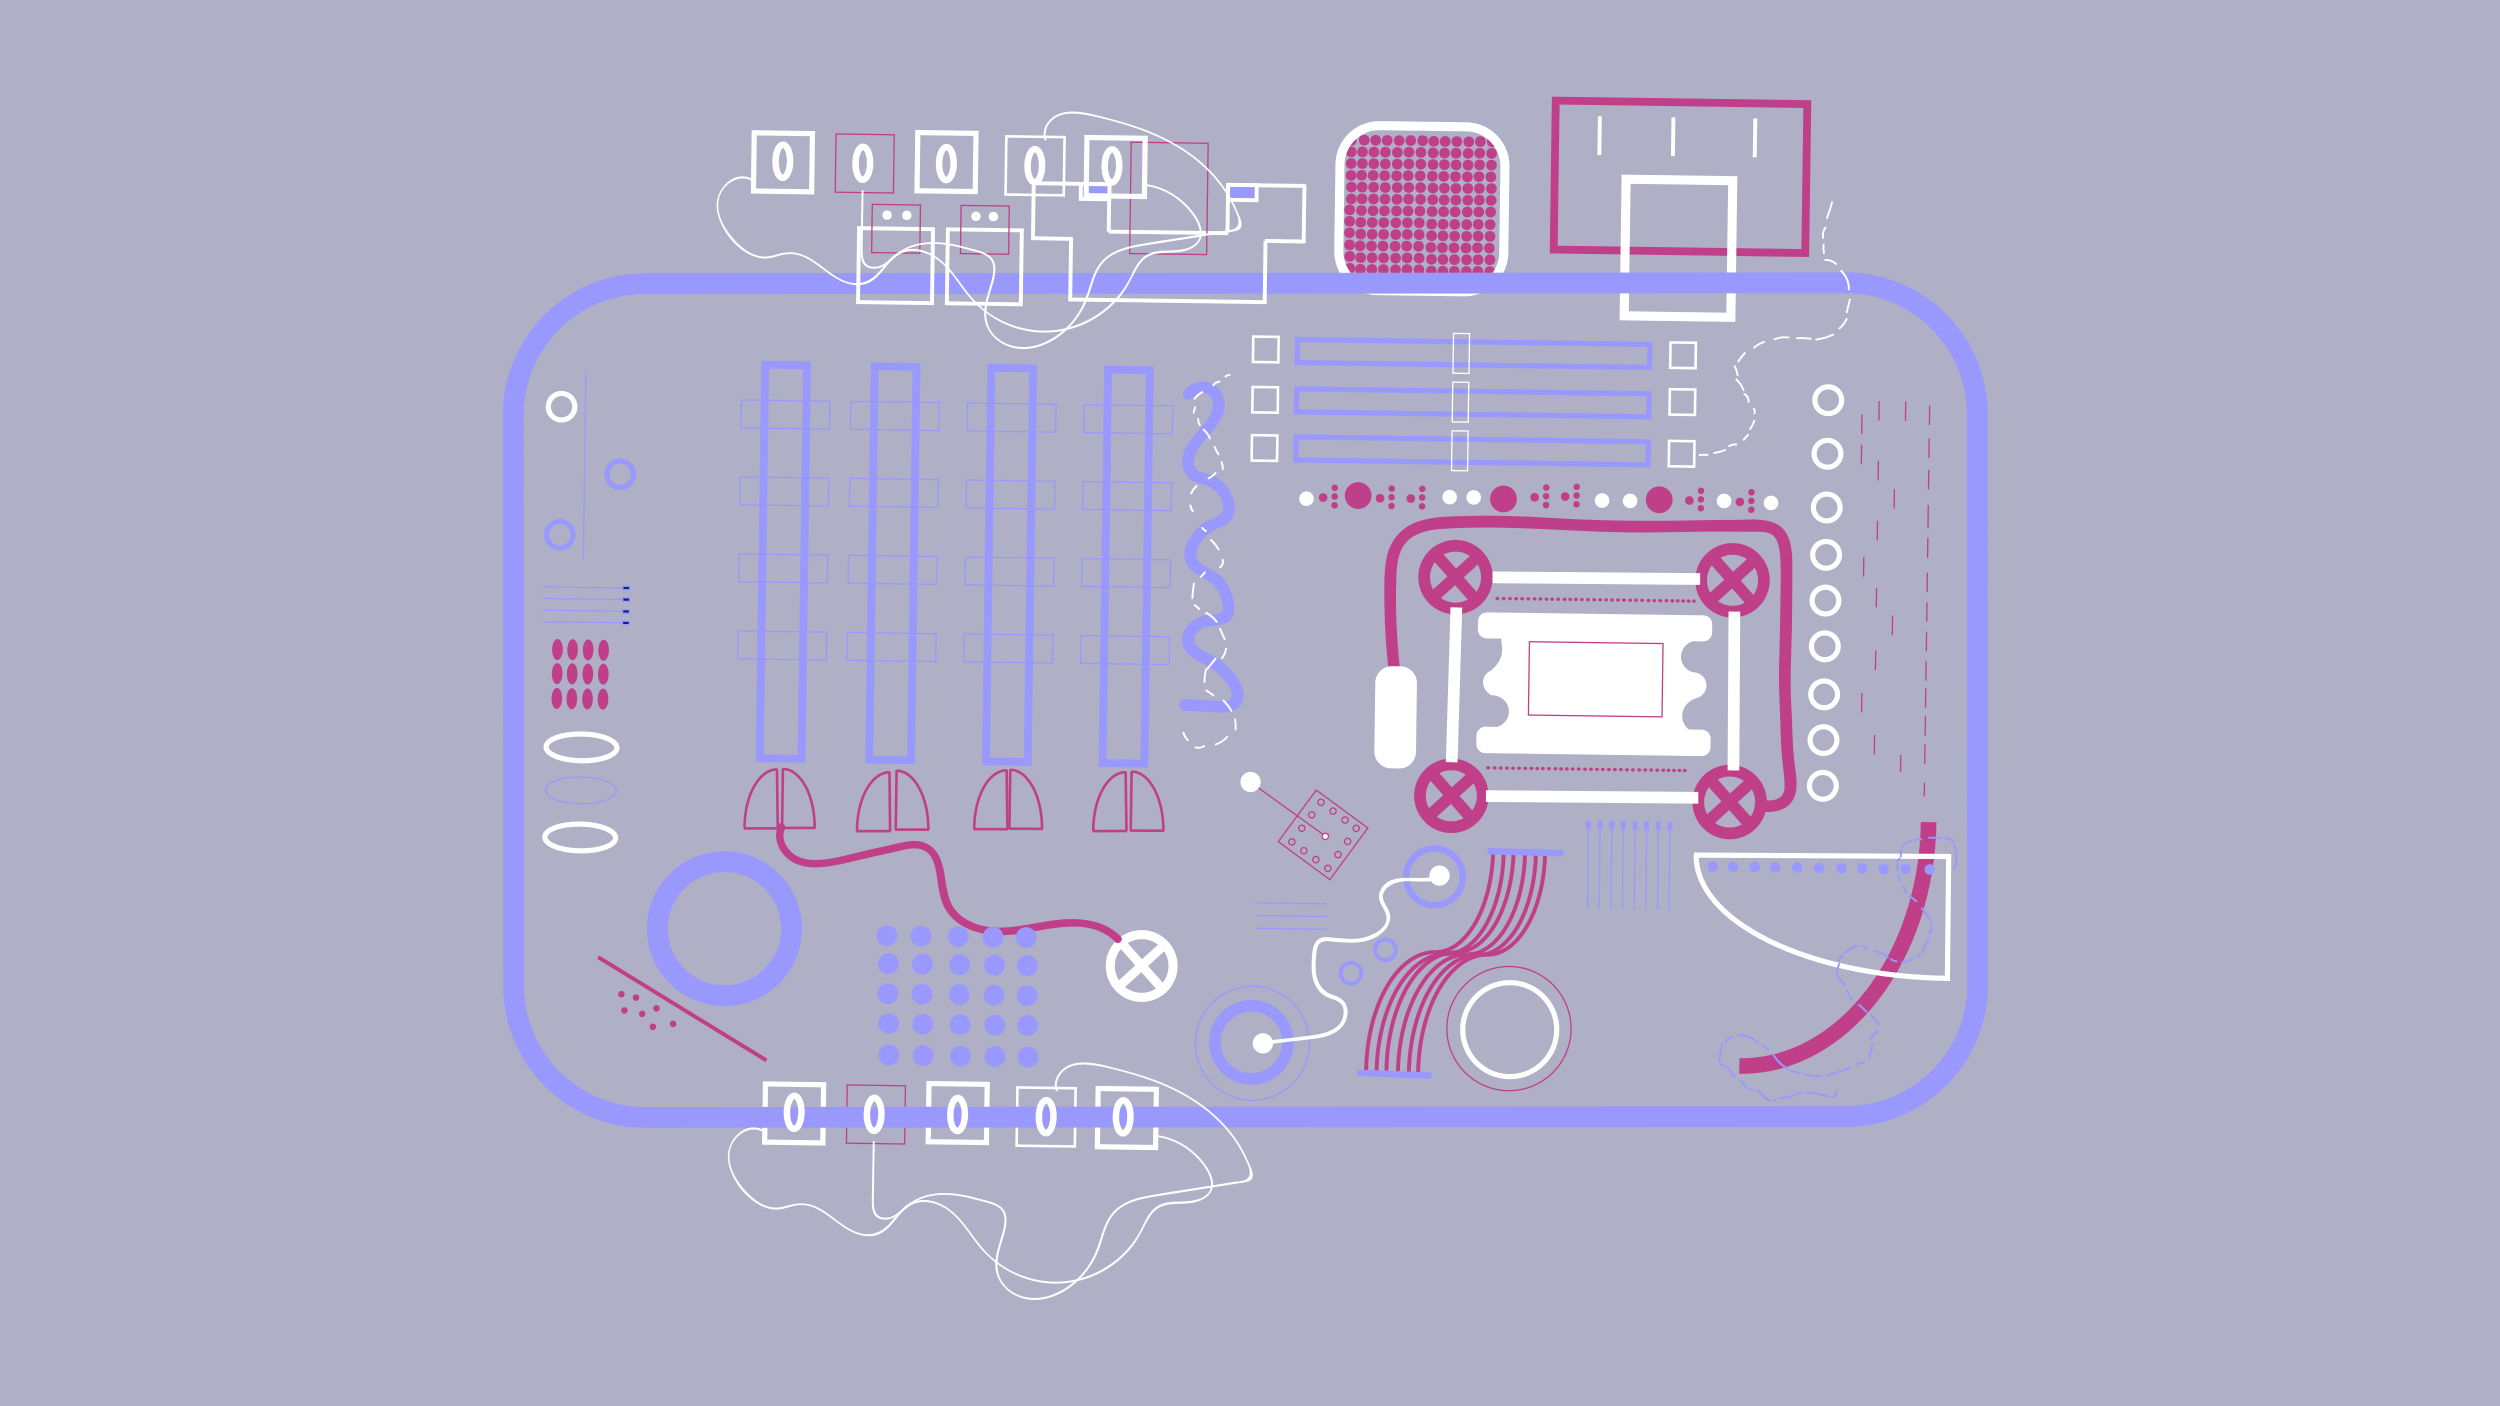 <?xml version="1.0" encoding="utf-8"?>
<!-- Generator: Adobe Illustrator 21.1.0, SVG Export Plug-In . SVG Version: 6.00 Build 0)  -->
<svg version="1.1" id="Layer_1" xmlns="http://www.w3.org/2000/svg" xmlns:xlink="http://www.w3.org/1999/xlink" x="0px" y="0px"
	 viewBox="0 0 1920 1080" style="enable-background:new 0 0 1920 1080;" xml:space="preserve">
<style type="text/css">
	.st0{fill:#AFAFC6;}
	.st1{fill:none;stroke:#FFFFFF;stroke-width:7;stroke-miterlimit:10;}
	.st2{fill:none;stroke:#BF3F89;stroke-width:9;stroke-miterlimit:10;}
	.st3{fill:none;stroke:#9998FC;stroke-width:16;stroke-miterlimit:10;}
	.st4{fill:#BF3F89;stroke:#BF3F89;stroke-width:3;stroke-miterlimit:10;}
	.st5{fill:#BF3F89;}
	.st6{fill:none;stroke:#9998FC;stroke-width:6;stroke-miterlimit:10;}
	.st7{fill:none;stroke:#9998FC;stroke-miterlimit:10;}
	.st8{fill:none;stroke:#FFFFFF;stroke-width:4;stroke-miterlimit:10;}
	.st9{fill:none;stroke:#9998FC;stroke-width:4;stroke-miterlimit:10;}
	.st10{fill:#072383;stroke:#9998FC;stroke-miterlimit:10;}
	.st11{fill:none;stroke:#FFFFFF;stroke-miterlimit:10;}
	.st12{fill:none;stroke:#FFFFFF;stroke-width:2;stroke-miterlimit:10;}
	.st13{fill:none;stroke:#BF3F89;stroke-miterlimit:10;}
	.st14{fill:#FFFFFF;stroke:#BF3F89;stroke-miterlimit:10;}
	.st15{fill:none;stroke:#FFFFFF;stroke-width:9;stroke-miterlimit:10;}
	.st16{fill:#FFFFFF;stroke:#FFFFFF;stroke-miterlimit:10;}
	.st17{fill:none;stroke:#BF3F89;stroke-width:6;stroke-miterlimit:10;}
	.st18{fill:none;stroke:#FFFFFF;stroke-width:3;stroke-miterlimit:10;}
	.st19{fill:#9998FC;stroke:#FFFFFF;stroke-width:3;stroke-miterlimit:10;}
	.st20{fill:#FFFFFF;}
	.st21{fill:none;stroke:#BF3F89;stroke-width:12;stroke-miterlimit:10;}
	.st22{fill:#9998FC;}
	.st23{fill:none;stroke:#9998FC;stroke-width:9;stroke-miterlimit:10;}
	.st24{fill:none;stroke:#9998FC;stroke-width:5;stroke-miterlimit:10;}
	.st25{fill:#9998FC;stroke:#9998FC;stroke-miterlimit:10;}
	.st26{fill:none;stroke:#BF3F89;stroke-width:3;stroke-miterlimit:10;}
	.st27{fill:none;stroke:#FFFFFF;stroke-width:5;stroke-miterlimit:10;}
	.st28{fill:none;stroke:#BF3F89;stroke-width:2;stroke-miterlimit:10;}
	.st29{fill:none;stroke:#9998FC;stroke-width:3;stroke-miterlimit:10;}
</style>
<rect x="-20.2" y="-10.9" class="st0" width="1957.6" height="1106.8"/>
<g>
	
		<ellipse transform="matrix(0.998 -6.524917e-02 6.524917e-02 0.998 -46.534 58.782)" class="st1" cx="876.7" cy="741.8" rx="24.1" ry="24.1"/>
	<line class="st1" x1="860.8" y1="723.6" x2="892.8" y2="759.7"/>
	<line class="st1" x1="896.5" y1="723.7" x2="856.8" y2="759.9"/>
</g>
<g>
	
		<ellipse transform="matrix(0.998 -6.524917e-02 6.524917e-02 0.998 -26.534 73.875)" class="st2" cx="1117.7" cy="443.2" rx="24.1" ry="24.1"/>
	<line class="st2" x1="1101.9" y1="425" x2="1133.8" y2="461.1"/>
	<line class="st2" x1="1137.6" y1="425.1" x2="1097.9" y2="461.2"/>
</g>
<g>
	
		<ellipse transform="matrix(0.998 -6.524917e-02 6.524917e-02 0.998 -37.501 74.023)" class="st2" cx="1114.5" cy="611.1" rx="24.1" ry="24.1"/>
	<line class="st2" x1="1098.7" y1="592.9" x2="1130.6" y2="629.1"/>
	<line class="st2" x1="1134.4" y1="593.1" x2="1094.7" y2="629.2"/>
</g>
<g>
	
		<ellipse transform="matrix(0.998 -6.524917e-02 6.524917e-02 0.998 -37.356 87.977)" class="st2" cx="1328.2" cy="615.9" rx="24.1" ry="24.1"/>
	<line class="st2" x1="1312.4" y1="597.7" x2="1344.3" y2="633.8"/>
	<line class="st2" x1="1348" y1="597.8" x2="1308.4" y2="633.9"/>
</g>
<g>
	
		<ellipse transform="matrix(0.998 -6.524917e-02 6.524917e-02 0.998 -26.242 87.758)" class="st2" cx="1330.4" cy="445.6" rx="24.1" ry="24.1"/>
	<line class="st2" x1="1314.6" y1="427.4" x2="1346.5" y2="463.6"/>
	<line class="st2" x1="1350.3" y1="427.6" x2="1310.6" y2="463.7"/>
</g>
<ellipse transform="matrix(1.385620e-02 -1 1 1.385620e-02 -164.549 1259.645)" class="st3" cx="556.3" cy="713.2" rx="51.5" ry="51.5"/>
<line class="st4" x1="459.4" y1="735.1" x2="588.6" y2="814.4"/>
<ellipse transform="matrix(1.385620e-02 -1 1 1.385620e-02 -277.341 1267.707)" class="st5" cx="504" cy="774.5" rx="2.5" ry="2.5"/>
<ellipse transform="matrix(1.385620e-02 -1 1 1.385620e-02 -276.628 1292.32)" class="st5" cx="516.9" cy="786.4" rx="2.5" ry="2.5"/>
<ellipse transform="matrix(1.385620e-02 -1 1 1.385620e-02 -292.338 1261.065)" class="st5" cx="493.2" cy="778.7" rx="2.5" ry="2.5"/>
<ellipse transform="matrix(1.385620e-02 -1 1 1.385620e-02 -292.966 1230.164)" class="st5" cx="477.2" cy="763.6" rx="2.5" ry="2.5"/>
<ellipse transform="matrix(1.385620e-02 -1 1 1.385620e-02 -294.144 1279.045)" class="st5" cx="501.4" cy="788.6" rx="2.5" ry="2.5"/>
<ellipse transform="matrix(1.385620e-02 -1 1 1.385620e-02 -303.197 1244.76)" class="st5" cx="479.5" cy="776.1" rx="2.5" ry="2.5"/>
<ellipse transform="matrix(1.385620e-02 -1 1 1.385620e-02 -284.495 1243.978)" class="st5" cx="488.4" cy="766.2" rx="2.5" ry="2.5"/>
<rect x="585.5" y="280.3" transform="matrix(1 1.385620e-02 -1.385620e-02 1 6.036 -8.294)" class="st6" width="32.1" height="302.2"/>
<rect x="669.6" y="281.5" transform="matrix(1 1.385620e-02 -1.385620e-02 1 6.06 -9.459)" class="st6" width="32.1" height="302.2"/>
<rect x="759.2" y="282.7" transform="matrix(1 1.385620e-02 -1.385620e-02 1 6.086 -10.7)" class="st6" width="32.1" height="302.2"/>
<rect x="848.8" y="284" transform="matrix(1 1.385620e-02 -1.385620e-02 1 6.112 -11.942)" class="st6" width="32.1" height="302.2"/>
<rect x="569.1" y="307.6" transform="matrix(1 1.385620e-02 -1.385620e-02 1 4.468 -8.327)" class="st7" width="68" height="21.4"/>
<rect x="653.2" y="308.7" transform="matrix(1 1.385620e-02 -1.385620e-02 1 4.492 -9.491)" class="st7" width="68" height="21.4"/>
<rect x="566.7" y="485" transform="matrix(1 1.385620e-02 -1.385620e-02 1 6.926 -8.276)" class="st7" width="68" height="21.4"/>
<rect x="567.5" y="425.8" transform="matrix(1 1.385620e-02 -1.385620e-02 1 6.105 -8.293)" class="st7" width="68" height="21.4"/>
<rect x="568.3" y="366.7" transform="matrix(1 1.385620e-02 -1.385620e-02 1 5.287 -8.31)" class="st7" width="68" height="21.4"/>
<rect x="650.7" y="486.1" transform="matrix(1 1.385620e-02 -1.385620e-02 1 6.95 -9.44)" class="st7" width="68" height="21.4"/>
<rect x="651.5" y="426.9" transform="matrix(1 1.385620e-02 -1.385620e-02 1 6.13 -9.457)" class="st7" width="68" height="21.4"/>
<rect x="652.4" y="367.8" transform="matrix(1 1.385620e-02 -1.385620e-02 1 5.311 -9.474)" class="st7" width="68" height="21.4"/>
<rect x="740.3" y="487.3" transform="matrix(1 1.385620e-02 -1.385620e-02 1 6.974 -10.682)" class="st7" width="68" height="21.4"/>
<rect x="741.2" y="428.2" transform="matrix(1 1.385620e-02 -1.385620e-02 1 6.155 -10.699)" class="st7" width="68" height="21.4"/>
<rect x="742" y="369.1" transform="matrix(1 1.385620e-02 -1.385620e-02 1 5.337 -10.716)" class="st7" width="68" height="21.4"/>
<rect x="742.8" y="310" transform="matrix(1 1.385620e-02 -1.385620e-02 1 4.518 -10.733)" class="st7" width="68" height="21.4"/>
<rect x="830" y="488.5" transform="matrix(1 1.385620e-02 -1.385620e-02 1 7 -11.924)" class="st7" width="68" height="21.4"/>
<rect x="830.8" y="429.4" transform="matrix(1 1.385620e-02 -1.385620e-02 1 6.181 -11.941)" class="st7" width="68" height="21.4"/>
<rect x="831.6" y="370.3" transform="matrix(1 1.385620e-02 -1.385620e-02 1 5.362 -11.958)" class="st7" width="68" height="21.4"/>
<rect x="832.4" y="311.2" transform="matrix(1 1.385620e-02 -1.385620e-02 1 4.543 -11.975)" class="st7" width="68" height="21.4"/>
<line class="st7" x1="450" y1="286.8" x2="448" y2="429.2"/>
<ellipse transform="matrix(1.385620e-02 -1 1 1.385620e-02 112.898 739.244)" class="st8" cx="431.2" cy="312.4" rx="10.2" ry="10.2"/>
<ellipse transform="matrix(1.385620e-02 -1 1 1.385620e-02 105.292 835.58)" class="st9" cx="476.3" cy="364.4" rx="10.2" ry="10.2"/>
<ellipse transform="matrix(1.385620e-02 -1 1 1.385620e-02 13.17 834.909)" class="st9" cx="429.9" cy="410.8" rx="10.2" ry="10.2"/>
<g>
	<g>
		<line class="st10" x1="416.7" y1="450.7" x2="478.4" y2="451.6"/>
		
			<rect x="478.3" y="450.2" transform="matrix(1 1.385620e-02 -1.385620e-02 1 6.304 -6.621)" class="st10" width="5.3" height="2.7"/>
	</g>
	<g>
		<line class="st10" x1="416.6" y1="459.6" x2="478.2" y2="460.5"/>
		
			<rect x="478.2" y="459.1" transform="matrix(1 1.385620e-02 -1.385620e-02 1 6.427 -6.619)" class="st10" width="5.3" height="2.7"/>
	</g>
	<g>
		<line class="st10" x1="416.5" y1="468.6" x2="478.1" y2="469.5"/>
		
			<rect x="478.1" y="468.2" transform="matrix(1 1.385620e-02 -1.385620e-02 1 6.552 -6.616)" class="st10" width="5.3" height="2.7"/>
	</g>
	<g>
		<line class="st10" x1="416.4" y1="477.5" x2="478" y2="478.3"/>
		
			<rect x="478" y="477" transform="matrix(1 1.385620e-02 -1.385620e-02 1 6.674 -6.614)" class="st10" width="5.3" height="2.7"/>
	</g>
</g>
<rect x="996.2" y="262.6" transform="matrix(1 1.385620e-02 -1.385620e-02 1 3.871 -15.653)" class="st9" width="270.7" height="17.7"/>
<rect x="995.1" y="337.4" transform="matrix(1 1.385620e-02 -1.385620e-02 1 4.907 -15.631)" class="st9" width="270.7" height="17.7"/>
<rect x="995.6" y="300.5" transform="matrix(1 1.385620e-02 -1.385620e-02 1 4.395 -15.642)" class="st9" width="270.7" height="17.7"/>
<rect x="1116" y="256.1" transform="matrix(1 1.385620e-02 -1.385620e-02 1 3.868 -15.523)" class="st11" width="12.3" height="30.6"/>
<rect x="1114.9" y="330.9" transform="matrix(1 1.385620e-02 -1.385620e-02 1 4.904 -15.501)" class="st11" width="12.3" height="30.6"/>
<rect x="1115.4" y="293.5" transform="matrix(1 1.385620e-02 -1.385620e-02 1 4.386 -15.512)" class="st11" width="12.3" height="30.6"/>
<rect x="1282.7" y="263.1" transform="matrix(1 1.385620e-02 -1.385620e-02 1 3.905 -17.882)" class="st12" width="19.5" height="19.5"/>
<rect x="1282.2" y="299" transform="matrix(1 1.385620e-02 -1.385620e-02 1 4.402 -17.872)" class="st12" width="19.5" height="19.5"/>
<rect x="1281.6" y="338.7" transform="matrix(1 1.385620e-02 -1.385620e-02 1 4.953 -17.86)" class="st12" width="19.5" height="19.5"/>
<rect x="961.3" y="334.3" transform="matrix(1 1.385620e-02 -1.385620e-02 1 4.861 -13.422)" class="st12" width="19.5" height="19.5"/>
<rect x="961.8" y="297.3" transform="matrix(1 1.385620e-02 -1.385620e-02 1 4.349 -13.433)" class="st12" width="19.5" height="19.5"/>
<rect x="962.3" y="258.6" transform="matrix(1 1.385620e-02 -1.385620e-02 1 3.812 -13.444)" class="st12" width="19.5" height="19.5"/>
<ellipse transform="matrix(1.385620e-02 -1 1 1.385620e-02 352.528 1939.208)" class="st8" cx="1159.4" cy="790.9" rx="36.1" ry="36.1"/>
<ellipse transform="matrix(1.385620e-02 -1 1 1.385620e-02 352.834 1937.824)" class="st13" cx="1158.8" cy="790" rx="47.7" ry="47.7"/>
<rect x="991.3" y="616.7" transform="matrix(-0.593 0.805 -0.805 -0.593 2134.773 203.649)" class="st13" width="49.2" height="49.2"/>
<line class="st13" x1="1016.2" y1="640.9" x2="957.4" y2="598.6"/>
<ellipse transform="matrix(0.593 -0.805 0.805 0.593 -102.879 1080.934)" class="st14" cx="1018" cy="642.3" rx="2.4" ry="2.4"/>
<ellipse transform="matrix(0.685 -0.728 0.728 0.685 -135.123 959.203)" class="st13" cx="1042" cy="635.9" rx="2.4" ry="2.4"/>
<ellipse transform="matrix(0.593 -0.805 0.805 0.593 -83.163 1067.654)" class="st13" cx="1014.7" cy="616.1" rx="2.4" ry="2.4"/>
<ellipse transform="matrix(0.593 -0.805 0.805 0.593 -86.605 1088.079)" class="st13" cx="1033.2" cy="629.7" rx="2.4" ry="2.4"/>
<ellipse transform="matrix(0.593 -0.805 0.805 0.593 -98.993 1096.396)" class="st13" cx="1035.2" cy="646.1" rx="2.4" ry="2.4"/>
<ellipse transform="matrix(0.593 -0.805 0.805 0.593 -116.757 1061.992)" class="st13" cx="992.3" cy="646.5" rx="2.4" ry="2.4"/>
<ellipse transform="matrix(0.593 -0.805 0.805 0.593 -120.2 1082.417)" class="st13" cx="1010.8" cy="660.1" rx="2.4" ry="2.4"/>
<ellipse transform="matrix(0.593 -0.805 0.805 0.593 -121.905 1092.534)" class="st13" cx="1020" cy="666.9" rx="2.4" ry="2.4"/>
<ellipse transform="matrix(0.593 -0.805 0.805 0.593 -84.884 1077.867)" class="st13" cx="1024" cy="622.9" rx="2.4" ry="2.4"/>
<ellipse transform="matrix(0.593 -0.805 0.805 0.593 -110.185 1094.51)" class="st13" cx="1027.8" cy="656.3" rx="2.4" ry="2.4"/>
<ellipse transform="matrix(0.593 -0.805 0.805 0.593 -118.479 1072.204)" class="st13" cx="1001.6" cy="653.3" rx="2.4" ry="2.4"/>
<ellipse transform="matrix(0.593 -0.805 0.805 0.593 -93.845 1065.853)" class="st13" cx="1007.6" cy="625.8" rx="2.4" ry="2.4"/>
<ellipse transform="matrix(0.593 -0.805 0.805 0.593 -105.301 1063.922)" class="st13" cx="1000" cy="636.1" rx="2.4" ry="2.4"/>
<line class="st15" x1="1141.2" y1="611.4" x2="1304.3" y2="612.7"/>
<line class="st15" x1="1146.3" y1="443.4" x2="1305.7" y2="444.7"/>
<line class="st15" x1="1331.3" y1="591.7" x2="1332" y2="469.7"/>
<line class="st15" x1="1118.5" y1="466.5" x2="1114.9" y2="585.4"/>
<ellipse transform="matrix(0.593 -0.805 0.805 0.593 -92.623 1017.777)" class="st16" cx="960.6" cy="600.5" rx="7.3" ry="7.3"/>
<g>
	
		<ellipse transform="matrix(1.385620e-02 -1 1 1.385620e-02 866.926 1313.776)" class="st5" cx="1099.5" cy="217.4" rx="4.1" ry="4.1"/>
	
		<ellipse transform="matrix(1.385620e-02 -1 1 1.385620e-02 875.48 1322.693)" class="st5" cx="1108.3" cy="217.5" rx="4.1" ry="4.1"/>
	
		<ellipse transform="matrix(1.385620e-02 -1 1 1.385620e-02 884.106 1331.686)" class="st5" cx="1117.2" cy="217.6" rx="4.1" ry="4.1"/>
	
		<ellipse transform="matrix(1.385620e-02 -1 1 1.385620e-02 893.066 1341.025)" class="st5" cx="1126.4" cy="217.7" rx="4.1" ry="4.1"/>
	
		<ellipse transform="matrix(1.385620e-02 -1 1 1.385620e-02 901.902 1349.787)" class="st5" cx="1135.3" cy="217.7" rx="4.1" ry="4.1"/>
	
		<ellipse transform="matrix(1.385620e-02 -1 1 1.385620e-02 910.79 1359.053)" class="st5" cx="1144.4" cy="217.8" rx="4.1" ry="4.1"/>
</g>
<g>
	
		<rect x="1193.9" y="78.6" transform="matrix(1 1.385620e-02 -1.385620e-02 1 2.005 -17.868)" class="st17" width="193.2" height="114.4"/>
	<line class="st18" x1="1228.7" y1="89.3" x2="1228.3" y2="119.1"/>
	<line class="st18" x1="1285.2" y1="90.1" x2="1284.8" y2="119.9"/>
	<line class="st18" x1="1348.1" y1="91" x2="1347.6" y2="120.8"/>
	
		<rect x="1248" y="138.2" transform="matrix(1 1.385620e-02 -1.385620e-02 1 2.765 -17.841)" class="st1" width="81.9" height="104.9"/>
</g>
<g>
	<g>
		<g>
			
				<ellipse transform="matrix(1.385620e-02 -1 1 1.385620e-02 859.744 1213.507)" class="st5" cx="1045.1" cy="170.9" rx="4.1" ry="4.1"/>
			
				<ellipse transform="matrix(1.385620e-02 -1 1 1.385620e-02 868.298 1222.424)" class="st5" cx="1053.9" cy="171" rx="4.1" ry="4.1"/>
			
				<ellipse transform="matrix(1.385620e-02 -1 1 1.385620e-02 876.924 1231.417)" class="st5" cx="1062.8" cy="171.1" rx="4.1" ry="4.1"/>
			
				<ellipse transform="matrix(1.385620e-02 -1 1 1.385620e-02 885.884 1240.757)" class="st5" cx="1072" cy="171.3" rx="4.1" ry="4.1"/>
			
				<ellipse transform="matrix(1.385620e-02 -1 1 1.385620e-02 894.72 1249.518)" class="st5" cx="1080.8" cy="171.2" rx="4.1" ry="4.1"/>
			
				<ellipse transform="matrix(1.385620e-02 -1 1 1.385620e-02 903.608 1258.784)" class="st5" cx="1090" cy="171.3" rx="4.1" ry="4.1"/>
		</g>
		<g>
			
				<ellipse transform="matrix(1.385620e-02 -1 1 1.385620e-02 841.171 1230.685)" class="st5" cx="1044.5" cy="188.9" rx="4.1" ry="4.1"/>
			
				<ellipse transform="matrix(1.385620e-02 -1 1 1.385620e-02 849.725 1239.602)" class="st5" cx="1053.3" cy="189" rx="4.1" ry="4.1"/>
			
				<ellipse transform="matrix(1.385620e-02 -1 1 1.385620e-02 858.351 1248.594)" class="st5" cx="1062.2" cy="189.1" rx="4.1" ry="4.1"/>
			
				<ellipse transform="matrix(1.385620e-02 -1 1 1.385620e-02 867.311 1257.934)" class="st5" cx="1071.4" cy="189.3" rx="4.1" ry="4.1"/>
			
				<ellipse transform="matrix(1.385620e-02 -1 1 1.385620e-02 876.147 1266.696)" class="st5" cx="1080.3" cy="189.2" rx="4.1" ry="4.1"/>
			
				<ellipse transform="matrix(1.385620e-02 -1 1 1.385620e-02 885.035 1275.961)" class="st5" cx="1089.4" cy="189.3" rx="4.1" ry="4.1"/>
		</g>
		<g>
			
				<ellipse transform="matrix(1.385620e-02 -1 1 1.385620e-02 850.665 1222.312)" class="st5" cx="1045" cy="179.9" rx="4.1" ry="4.1"/>
			
				<ellipse transform="matrix(1.385620e-02 -1 1 1.385620e-02 859.219 1231.229)" class="st5" cx="1053.8" cy="180" rx="4.1" ry="4.1"/>
			
				<ellipse transform="matrix(1.385620e-02 -1 1 1.385620e-02 867.845 1240.222)" class="st5" cx="1062.7" cy="180.1" rx="4.1" ry="4.1"/>
			
				<ellipse transform="matrix(1.385620e-02 -1 1 1.385620e-02 876.805 1249.562)" class="st5" cx="1071.9" cy="180.3" rx="4.1" ry="4.1"/>
			
				<ellipse transform="matrix(1.385620e-02 -1 1 1.385620e-02 885.641 1258.323)" class="st5" cx="1080.8" cy="180.2" rx="4.1" ry="4.1"/>
			
				<ellipse transform="matrix(1.385620e-02 -1 1 1.385620e-02 894.529 1267.589)" class="st5" cx="1089.9" cy="180.3" rx="4.1" ry="4.1"/>
		</g>
		<g>
			
				<ellipse transform="matrix(1.385620e-02 -1 1 1.385620e-02 832.514 1240.043)" class="st5" cx="1044.9" cy="198" rx="4.1" ry="4.1"/>
			
				<ellipse transform="matrix(1.385620e-02 -1 1 1.385620e-02 841.068 1248.96)" class="st5" cx="1053.7" cy="198.1" rx="4.1" ry="4.1"/>
			
				<ellipse transform="matrix(1.385620e-02 -1 1 1.385620e-02 849.695 1257.953)" class="st5" cx="1062.6" cy="198.2" rx="4.1" ry="4.1"/>
			
				<ellipse transform="matrix(1.385620e-02 -1 1 1.385620e-02 858.654 1267.292)" class="st5" cx="1071.8" cy="198.3" rx="4.1" ry="4.1"/>
			
				<ellipse transform="matrix(1.385620e-02 -1 1 1.385620e-02 867.49 1276.054)" class="st5" cx="1080.7" cy="198.2" rx="4.1" ry="4.1"/>
			
				<ellipse transform="matrix(1.385620e-02 -1 1 1.385620e-02 876.379 1285.319)" class="st5" cx="1089.8" cy="198.4" rx="4.1" ry="4.1"/>
		</g>
		<g>
			
				<ellipse transform="matrix(1.385620e-02 -1 1 1.385620e-02 813.942 1257.22)" class="st5" cx="1044.4" cy="216" rx="4.1" ry="4.1"/>
			
				<ellipse transform="matrix(1.385620e-02 -1 1 1.385620e-02 822.495 1266.137)" class="st5" cx="1053.1" cy="216.1" rx="4.1" ry="4.1"/>
			
				<ellipse transform="matrix(1.385620e-02 -1 1 1.385620e-02 831.122 1275.13)" class="st5" cx="1062" cy="216.2" rx="4.1" ry="4.1"/>
			
				<ellipse transform="matrix(1.385620e-02 -1 1 1.385620e-02 840.081 1284.47)" class="st5" cx="1071.2" cy="216.3" rx="4.1" ry="4.1"/>
			
				<ellipse transform="matrix(1.385620e-02 -1 1 1.385620e-02 848.918 1293.231)" class="st5" cx="1080.1" cy="216.2" rx="4.1" ry="4.1"/>
			
				<ellipse transform="matrix(1.385620e-02 -1 1 1.385620e-02 857.806 1302.497)" class="st5" cx="1089.2" cy="216.4" rx="4.1" ry="4.1"/>
		</g>
		<g>
			
				<ellipse transform="matrix(1.385620e-02 -1 1 1.385620e-02 823.444 1248.744)" class="st5" cx="1044.8" cy="206.9" rx="4.1" ry="4.1"/>
			
				<ellipse transform="matrix(1.385620e-02 -1 1 1.385620e-02 831.998 1257.661)" class="st5" cx="1053.6" cy="207" rx="4.1" ry="4.1"/>
			
				<ellipse transform="matrix(1.385620e-02 -1 1 1.385620e-02 840.624 1266.654)" class="st5" cx="1062.5" cy="207.1" rx="4.1" ry="4.1"/>
			
				<ellipse transform="matrix(1.385620e-02 -1 1 1.385620e-02 849.584 1275.994)" class="st5" cx="1071.7" cy="207.3" rx="4.1" ry="4.1"/>
			
				<ellipse transform="matrix(1.385620e-02 -1 1 1.385620e-02 858.42 1284.755)" class="st5" cx="1080.6" cy="207.2" rx="4.1" ry="4.1"/>
			
				<ellipse transform="matrix(1.385620e-02 -1 1 1.385620e-02 867.308 1294.021)" class="st5" cx="1089.7" cy="207.3" rx="4.1" ry="4.1"/>
		</g>
	</g>
	<g>
		
			<ellipse transform="matrix(1.385620e-02 -1 1 1.385620e-02 915.096 1161.368)" class="st5" cx="1046.3" cy="116.8" rx="4.1" ry="4.1"/>
		
			<ellipse transform="matrix(1.385620e-02 -1 1 1.385620e-02 923.65 1170.284)" class="st5" cx="1055.1" cy="116.9" rx="4.1" ry="4.1"/>
		
			<ellipse transform="matrix(1.385620e-02 -1 1 1.385620e-02 932.277 1179.277)" class="st5" cx="1064" cy="117" rx="4.1" ry="4.1"/>
		
			<ellipse transform="matrix(1.385620e-02 -1 1 1.385620e-02 941.236 1188.617)" class="st5" cx="1073.2" cy="117.1" rx="4.1" ry="4.1"/>
		
			<ellipse transform="matrix(1.385620e-02 -1 1 1.385620e-02 950.072 1197.379)" class="st5" cx="1082.1" cy="117" rx="4.1" ry="4.1"/>
		
			<ellipse transform="matrix(1.385620e-02 -1 1 1.385620e-02 958.96 1206.644)" class="st5" cx="1091.2" cy="117.2" rx="4.1" ry="4.1"/>
	</g>
	<g>
		
			<ellipse transform="matrix(1.385620e-02 -1 1 1.385620e-02 896.524 1178.545)" class="st5" cx="1045.8" cy="134.8" rx="4.1" ry="4.1"/>
		
			<ellipse transform="matrix(1.385620e-02 -1 1 1.385620e-02 905.077 1187.462)" class="st5" cx="1054.6" cy="134.9" rx="4.1" ry="4.1"/>
		
			<ellipse transform="matrix(1.385620e-02 -1 1 1.385620e-02 913.704 1196.455)" class="st5" cx="1063.4" cy="135" rx="4.1" ry="4.1"/>
		
			<ellipse transform="matrix(1.385620e-02 -1 1 1.385620e-02 922.663 1205.795)" class="st5" cx="1072.6" cy="135.1" rx="4.1" ry="4.1"/>
		
			<ellipse transform="matrix(1.385620e-02 -1 1 1.385620e-02 931.499 1214.556)" class="st5" cx="1081.5" cy="135" rx="4.1" ry="4.1"/>
		
			<ellipse transform="matrix(1.385620e-02 -1 1 1.385620e-02 940.387 1223.822)" class="st5" cx="1090.6" cy="135.2" rx="4.1" ry="4.1"/>
	</g>
	<g>
		
			<ellipse transform="matrix(1.385620e-02 -1 1 1.385620e-02 906.017 1170.172)" class="st5" cx="1046.3" cy="125.8" rx="4.1" ry="4.1"/>
		
			<ellipse transform="matrix(1.385620e-02 -1 1 1.385620e-02 914.571 1179.09)" class="st5" cx="1055.1" cy="125.9" rx="4.1" ry="4.1"/>
		
			<ellipse transform="matrix(1.385620e-02 -1 1 1.385620e-02 923.198 1188.082)" class="st5" cx="1063.9" cy="126" rx="4.1" ry="4.1"/>
		
			<ellipse transform="matrix(1.385620e-02 -1 1 1.385620e-02 932.157 1197.422)" class="st5" cx="1073.1" cy="126.1" rx="4.1" ry="4.1"/>
		
			<ellipse transform="matrix(1.385620e-02 -1 1 1.385620e-02 940.993 1206.184)" class="st5" cx="1082" cy="126" rx="4.1" ry="4.1"/>
		
			<ellipse transform="matrix(1.385620e-02 -1 1 1.385620e-02 949.881 1215.449)" class="st5" cx="1091.1" cy="126.2" rx="4.1" ry="4.1"/>
	</g>
	<g>
		
			<ellipse transform="matrix(1.385620e-02 -1 1 1.385620e-02 887.867 1187.903)" class="st5" cx="1046.2" cy="143.8" rx="4.1" ry="4.1"/>
		
			<ellipse transform="matrix(1.385620e-02 -1 1 1.385620e-02 896.421 1196.82)" class="st5" cx="1055" cy="143.9" rx="4.1" ry="4.1"/>
		
			<ellipse transform="matrix(1.385620e-02 -1 1 1.385620e-02 905.047 1205.813)" class="st5" cx="1063.8" cy="144.1" rx="4.1" ry="4.1"/>
		
			<ellipse transform="matrix(1.385620e-02 -1 1 1.385620e-02 914.007 1215.153)" class="st5" cx="1073.1" cy="144.2" rx="4.1" ry="4.1"/>
		
			<ellipse transform="matrix(1.385620e-02 -1 1 1.385620e-02 922.843 1223.914)" class="st5" cx="1081.9" cy="144.1" rx="4.1" ry="4.1"/>
		
			<ellipse transform="matrix(1.385620e-02 -1 1 1.385620e-02 931.731 1233.18)" class="st5" cx="1091.1" cy="144.2" rx="4.1" ry="4.1"/>
	</g>
	<g>
		
			<ellipse transform="matrix(1.385620e-02 -1 1 1.385620e-02 869.294 1205.081)" class="st5" cx="1045.6" cy="161.8" rx="4.1" ry="4.1"/>
		
			<ellipse transform="matrix(1.385620e-02 -1 1 1.385620e-02 877.848 1213.998)" class="st5" cx="1054.4" cy="162" rx="4.1" ry="4.1"/>
		
			<ellipse transform="matrix(1.385620e-02 -1 1 1.385620e-02 886.474 1222.991)" class="st5" cx="1063.3" cy="162.1" rx="4.1" ry="4.1"/>
		
			<ellipse transform="matrix(1.385620e-02 -1 1 1.385620e-02 895.434 1232.33)" class="st5" cx="1072.5" cy="162.2" rx="4.1" ry="4.1"/>
		
			<ellipse transform="matrix(1.385620e-02 -1 1 1.385620e-02 904.27 1241.092)" class="st5" cx="1081.3" cy="162.1" rx="4.1" ry="4.1"/>
		
			<ellipse transform="matrix(1.385620e-02 -1 1 1.385620e-02 913.158 1250.357)" class="st5" cx="1090.5" cy="162.2" rx="4.1" ry="4.1"/>
	</g>
	<g>
		
			<ellipse transform="matrix(1.385620e-02 -1 1 1.385620e-02 878.796 1196.604)" class="st5" cx="1046" cy="152.8" rx="4.1" ry="4.1"/>
		
			<ellipse transform="matrix(1.385620e-02 -1 1 1.385620e-02 887.35 1205.521)" class="st5" cx="1054.8" cy="152.9" rx="4.1" ry="4.1"/>
		
			<ellipse transform="matrix(1.385620e-02 -1 1 1.385620e-02 895.977 1214.514)" class="st5" cx="1063.7" cy="153" rx="4.1" ry="4.1"/>
		
			<ellipse transform="matrix(1.385620e-02 -1 1 1.385620e-02 904.936 1223.854)" class="st5" cx="1072.9" cy="153.1" rx="4.1" ry="4.1"/>
		
			<ellipse transform="matrix(1.385620e-02 -1 1 1.385620e-02 913.772 1232.616)" class="st5" cx="1081.8" cy="153" rx="4.1" ry="4.1"/>
		
			<ellipse transform="matrix(1.385620e-02 -1 1 1.385620e-02 922.66 1241.881)" class="st5" cx="1090.9" cy="153.2" rx="4.1" ry="4.1"/>
	</g>
	<g>
		
			<ellipse transform="matrix(1.385620e-02 -1 1 1.385620e-02 967.895 1216.408)" class="st5" cx="1100.6" cy="117.5" rx="4.1" ry="4.1"/>
		
			<ellipse transform="matrix(1.385620e-02 -1 1 1.385620e-02 976.449 1225.325)" class="st5" cx="1109.4" cy="117.6" rx="4.1" ry="4.1"/>
		
			<ellipse transform="matrix(1.385620e-02 -1 1 1.385620e-02 985.076 1234.318)" class="st5" cx="1118.3" cy="117.7" rx="4.1" ry="4.1"/>
		
			<ellipse transform="matrix(1.385620e-02 -1 1 1.385620e-02 994.035 1243.658)" class="st5" cx="1127.5" cy="117.9" rx="4.1" ry="4.1"/>
		
			<ellipse transform="matrix(1.385620e-02 -1 1 1.385620e-02 1002.871 1252.419)" class="st5" cx="1136.4" cy="117.8" rx="4.1" ry="4.1"/>
		
			<ellipse transform="matrix(1.385620e-02 -1 1 1.385620e-02 1011.759 1261.685)" class="st5" cx="1145.5" cy="117.9" rx="4.1" ry="4.1"/>
	</g>
	<g>
		
			<ellipse transform="matrix(1.385620e-02 -1 1 1.385620e-02 949.322 1233.586)" class="st5" cx="1100.1" cy="135.5" rx="4.1" ry="4.1"/>
		
			<ellipse transform="matrix(1.385620e-02 -1 1 1.385620e-02 957.876 1242.503)" class="st5" cx="1108.9" cy="135.6" rx="4.1" ry="4.1"/>
		
			<ellipse transform="matrix(1.385620e-02 -1 1 1.385620e-02 966.503 1251.495)" class="st5" cx="1117.7" cy="135.8" rx="4.1" ry="4.1"/>
		
			<ellipse transform="matrix(1.385620e-02 -1 1 1.385620e-02 975.462 1260.835)" class="st5" cx="1126.9" cy="135.9" rx="4.1" ry="4.1"/>
		
			<ellipse transform="matrix(1.385620e-02 -1 1 1.385620e-02 984.298 1269.597)" class="st5" cx="1135.8" cy="135.8" rx="4.1" ry="4.1"/>
		
			<ellipse transform="matrix(1.385620e-02 -1 1 1.385620e-02 993.186 1278.862)" class="st5" cx="1144.9" cy="135.9" rx="4.1" ry="4.1"/>
	</g>
	<g>
		
			<ellipse transform="matrix(1.385620e-02 -1 1 1.385620e-02 958.816 1225.213)" class="st5" cx="1100.6" cy="126.5" rx="4.1" ry="4.1"/>
		
			<ellipse transform="matrix(1.385620e-02 -1 1 1.385620e-02 967.37 1234.13)" class="st5" cx="1109.4" cy="126.6" rx="4.1" ry="4.1"/>
		
			<ellipse transform="matrix(1.385620e-02 -1 1 1.385620e-02 975.996 1243.123)" class="st5" cx="1118.2" cy="126.8" rx="4.1" ry="4.1"/>
		
			<ellipse transform="matrix(1.385620e-02 -1 1 1.385620e-02 984.956 1252.463)" class="st5" cx="1127.4" cy="126.9" rx="4.1" ry="4.1"/>
		
			<ellipse transform="matrix(1.385620e-02 -1 1 1.385620e-02 993.792 1261.224)" class="st5" cx="1136.3" cy="126.8" rx="4.1" ry="4.1"/>
		
			<ellipse transform="matrix(1.385620e-02 -1 1 1.385620e-02 1002.68 1270.49)" class="st5" cx="1145.4" cy="126.9" rx="4.1" ry="4.1"/>
	</g>
	<g>
		
			<ellipse transform="matrix(1.385620e-02 -1 1 1.385620e-02 940.666 1242.944)" class="st5" cx="1100.5" cy="144.6" rx="4.1" ry="4.1"/>
		
			<ellipse transform="matrix(1.385620e-02 -1 1 1.385620e-02 949.22 1251.861)" class="st5" cx="1109.3" cy="144.7" rx="4.1" ry="4.1"/>
		
			<ellipse transform="matrix(1.385620e-02 -1 1 1.385620e-02 957.846 1260.853)" class="st5" cx="1118.1" cy="144.8" rx="4.1" ry="4.1"/>
		
			<ellipse transform="matrix(1.385620e-02 -1 1 1.385620e-02 966.806 1270.193)" class="st5" cx="1127.4" cy="144.9" rx="4.1" ry="4.1"/>
		
			<ellipse transform="matrix(1.385620e-02 -1 1 1.385620e-02 975.642 1278.955)" class="st5" cx="1136.2" cy="144.8" rx="4.1" ry="4.1"/>
		
			<ellipse transform="matrix(1.385620e-02 -1 1 1.385620e-02 984.53 1288.22)" class="st5" cx="1145.4" cy="145" rx="4.1" ry="4.1"/>
	</g>
	<g>
		
			<ellipse transform="matrix(1.385620e-02 -1 1 1.385620e-02 922.093 1260.121)" class="st5" cx="1099.9" cy="162.6" rx="4.1" ry="4.1"/>
		
			<ellipse transform="matrix(1.385620e-02 -1 1 1.385620e-02 930.646 1269.038)" class="st5" cx="1108.7" cy="162.7" rx="4.1" ry="4.1"/>
		
			<ellipse transform="matrix(1.385620e-02 -1 1 1.385620e-02 939.273 1278.031)" class="st5" cx="1117.6" cy="162.8" rx="4.1" ry="4.1"/>
		
			<ellipse transform="matrix(1.385620e-02 -1 1 1.385620e-02 948.232 1287.371)" class="st5" cx="1126.8" cy="163" rx="4.1" ry="4.1"/>
		
			<ellipse transform="matrix(1.385620e-02 -1 1 1.385620e-02 957.069 1296.132)" class="st5" cx="1135.6" cy="162.9" rx="4.1" ry="4.1"/>
		
			<ellipse transform="matrix(1.385620e-02 -1 1 1.385620e-02 965.957 1305.398)" class="st5" cx="1144.8" cy="163" rx="4.1" ry="4.1"/>
	</g>
	<g>
		
			<ellipse transform="matrix(1.385620e-02 -1 1 1.385620e-02 931.595 1251.645)" class="st5" cx="1100.4" cy="153.5" rx="4.1" ry="4.1"/>
		
			<ellipse transform="matrix(1.385620e-02 -1 1 1.385620e-02 940.149 1260.562)" class="st5" cx="1109.1" cy="153.6" rx="4.1" ry="4.1"/>
		
			<ellipse transform="matrix(1.385620e-02 -1 1 1.385620e-02 948.775 1269.555)" class="st5" cx="1118" cy="153.8" rx="4.1" ry="4.1"/>
		
			<ellipse transform="matrix(1.385620e-02 -1 1 1.385620e-02 957.735 1278.895)" class="st5" cx="1127.2" cy="153.9" rx="4.1" ry="4.1"/>
		
			<ellipse transform="matrix(1.385620e-02 -1 1 1.385620e-02 966.571 1287.656)" class="st5" cx="1136.1" cy="153.8" rx="4.1" ry="4.1"/>
		
			<ellipse transform="matrix(1.385620e-02 -1 1 1.385620e-02 975.459 1296.921)" class="st5" cx="1145.2" cy="153.9" rx="4.1" ry="4.1"/>
	</g>
	<g>
		
			<ellipse transform="matrix(1.385620e-02 -1 1 1.385620e-02 912.098 1269.251)" class="st5" cx="1099.5" cy="172.2" rx="4.1" ry="4.1"/>
		
			<ellipse transform="matrix(1.385620e-02 -1 1 1.385620e-02 920.652 1278.168)" class="st5" cx="1108.3" cy="172.3" rx="4.1" ry="4.1"/>
		
			<ellipse transform="matrix(1.385620e-02 -1 1 1.385620e-02 929.278 1287.16)" class="st5" cx="1117.2" cy="172.5" rx="4.1" ry="4.1"/>
		
			<ellipse transform="matrix(1.385620e-02 -1 1 1.385620e-02 938.237 1296.5)" class="st5" cx="1126.4" cy="172.6" rx="4.1" ry="4.1"/>
		
			<ellipse transform="matrix(1.385620e-02 -1 1 1.385620e-02 947.074 1305.262)" class="st5" cx="1135.3" cy="172.5" rx="4.1" ry="4.1"/>
		
			<ellipse transform="matrix(1.385620e-02 -1 1 1.385620e-02 955.962 1314.527)" class="st5" cx="1144.4" cy="172.6" rx="4.1" ry="4.1"/>
	</g>
	<g>
		
			<ellipse transform="matrix(1.385620e-02 -1 1 1.385620e-02 893.525 1286.428)" class="st5" cx="1099" cy="190.2" rx="4.1" ry="4.1"/>
		
			<ellipse transform="matrix(1.385620e-02 -1 1 1.385620e-02 902.079 1295.345)" class="st5" cx="1107.7" cy="190.3" rx="4.1" ry="4.1"/>
		
			<ellipse transform="matrix(1.385620e-02 -1 1 1.385620e-02 910.705 1304.338)" class="st5" cx="1116.6" cy="190.5" rx="4.1" ry="4.1"/>
		
			<ellipse transform="matrix(1.385620e-02 -1 1 1.385620e-02 919.665 1313.678)" class="st5" cx="1125.8" cy="190.6" rx="4.1" ry="4.1"/>
		
			<ellipse transform="matrix(1.385620e-02 -1 1 1.385620e-02 928.501 1322.439)" class="st5" cx="1134.7" cy="190.5" rx="4.1" ry="4.1"/>
		
			<ellipse transform="matrix(1.385620e-02 -1 1 1.385620e-02 937.389 1331.705)" class="st5" cx="1143.8" cy="190.6" rx="4.1" ry="4.1"/>
	</g>
	<g>
		
			<ellipse transform="matrix(1.385620e-02 -1 1 1.385620e-02 903.019 1278.055)" class="st5" cx="1099.5" cy="181.2" rx="4.1" ry="4.1"/>
		
			<ellipse transform="matrix(1.385620e-02 -1 1 1.385620e-02 911.572 1286.972)" class="st5" cx="1108.3" cy="181.3" rx="4.1" ry="4.1"/>
		
			<ellipse transform="matrix(1.385620e-02 -1 1 1.385620e-02 920.199 1295.965)" class="st5" cx="1117.1" cy="181.5" rx="4.1" ry="4.1"/>
		
			<ellipse transform="matrix(1.385620e-02 -1 1 1.385620e-02 929.158 1305.305)" class="st5" cx="1126.3" cy="181.6" rx="4.1" ry="4.1"/>
		
			<ellipse transform="matrix(1.385620e-02 -1 1 1.385620e-02 937.995 1314.067)" class="st5" cx="1135.2" cy="181.5" rx="4.1" ry="4.1"/>
		
			<ellipse transform="matrix(1.385620e-02 -1 1 1.385620e-02 946.883 1323.332)" class="st5" cx="1144.3" cy="181.6" rx="4.1" ry="4.1"/>
	</g>
	<g>
		
			<ellipse transform="matrix(1.385620e-02 -1 1 1.385620e-02 884.868 1295.786)" class="st5" cx="1099.4" cy="199.3" rx="4.1" ry="4.1"/>
		
			<ellipse transform="matrix(1.385620e-02 -1 1 1.385620e-02 893.422 1304.703)" class="st5" cx="1108.2" cy="199.4" rx="4.1" ry="4.1"/>
		
			<ellipse transform="matrix(1.385620e-02 -1 1 1.385620e-02 902.049 1313.696)" class="st5" cx="1117" cy="199.5" rx="4.1" ry="4.1"/>
		
			<ellipse transform="matrix(1.385620e-02 -1 1 1.385620e-02 911.008 1323.036)" class="st5" cx="1126.3" cy="199.7" rx="4.1" ry="4.1"/>
		
			<ellipse transform="matrix(1.385620e-02 -1 1 1.385620e-02 919.844 1331.797)" class="st5" cx="1135.1" cy="199.6" rx="4.1" ry="4.1"/>
		
			<ellipse transform="matrix(1.385620e-02 -1 1 1.385620e-02 928.732 1341.063)" class="st5" cx="1144.3" cy="199.7" rx="4.1" ry="4.1"/>
	</g>
	<g>
		
			<ellipse transform="matrix(1.385620e-02 -1 1 1.385620e-02 875.798 1304.487)" class="st5" cx="1099.2" cy="208.2" rx="4.1" ry="4.1"/>
		
			<ellipse transform="matrix(1.385620e-02 -1 1 1.385620e-02 884.351 1313.404)" class="st5" cx="1108" cy="208.4" rx="4.1" ry="4.1"/>
		
			<ellipse transform="matrix(1.385620e-02 -1 1 1.385620e-02 892.978 1322.397)" class="st5" cx="1116.9" cy="208.5" rx="4.1" ry="4.1"/>
		
			<ellipse transform="matrix(1.385620e-02 -1 1 1.385620e-02 901.937 1331.737)" class="st5" cx="1126.1" cy="208.6" rx="4.1" ry="4.1"/>
		
			<ellipse transform="matrix(1.385620e-02 -1 1 1.385620e-02 910.773 1340.498)" class="st5" cx="1135" cy="208.5" rx="4.1" ry="4.1"/>
		
			<ellipse transform="matrix(1.385620e-02 -1 1 1.385620e-02 919.662 1349.764)" class="st5" cx="1144.1" cy="208.6" rx="4.1" ry="4.1"/>
	</g>
	<g>
		
			<ellipse transform="matrix(1.385620e-02 -1 1 1.385620e-02 925.426 1153.867)" class="st5" cx="1047.7" cy="107.8" rx="4.1" ry="4.1"/>
		
			<ellipse transform="matrix(1.385620e-02 -1 1 1.385620e-02 933.98 1162.783)" class="st5" cx="1056.5" cy="107.9" rx="4.1" ry="4.1"/>
		
			<ellipse transform="matrix(1.385620e-02 -1 1 1.385620e-02 942.607 1171.776)" class="st5" cx="1065.4" cy="108" rx="4.1" ry="4.1"/>
		
			<ellipse transform="matrix(1.385620e-02 -1 1 1.385620e-02 951.566 1181.116)" class="st5" cx="1074.6" cy="108.1" rx="4.1" ry="4.1"/>
		
			<ellipse transform="matrix(1.385620e-02 -1 1 1.385620e-02 960.402 1189.878)" class="st5" cx="1083.4" cy="108" rx="4.1" ry="4.1"/>
		
			<ellipse transform="matrix(1.385620e-02 -1 1 1.385620e-02 969.29 1199.143)" class="st5" cx="1092.6" cy="108.2" rx="4.1" ry="4.1"/>
	</g>
	<g>
		
			<ellipse transform="matrix(1.385620e-02 -1 1 1.385620e-02 977.277 1208.143)" class="st5" cx="1101.1" cy="108.6" rx="4.1" ry="4.1"/>
		
			<ellipse transform="matrix(1.385620e-02 -1 1 1.385620e-02 985.83 1217.06)" class="st5" cx="1109.9" cy="108.7" rx="4.1" ry="4.1"/>
		
			<ellipse transform="matrix(1.385620e-02 -1 1 1.385620e-02 994.457 1226.053)" class="st5" cx="1118.8" cy="108.9" rx="4.1" ry="4.1"/>
		
			<ellipse transform="matrix(1.385620e-02 -1 1 1.385620e-02 1003.417 1235.393)" class="st5" cx="1128" cy="109" rx="4.1" ry="4.1"/>
		
			<ellipse transform="matrix(1.385620e-02 -1 1 1.385620e-02 1012.253 1244.154)" class="st5" cx="1136.9" cy="108.9" rx="4.1" ry="4.1"/>
		
			<ellipse transform="matrix(1.385620e-02 -1 1 1.385620e-02 1021.141 1253.42)" class="st5" cx="1146" cy="109" rx="4.1" ry="4.1"/>
	</g>
	<g>
		
			<ellipse transform="matrix(4.728386e-03 -1 1 4.728386e-03 924.977 1145.188)" class="st5" cx="1037.8" cy="107.9" rx="4.1" ry="4.1"/>
		
			<ellipse transform="matrix(4.728386e-03 -1 1 4.728386e-03 916.137 1153.903)" class="st5" cx="1037.8" cy="116.7" rx="4.1" ry="4.1"/>
		
			<ellipse transform="matrix(4.728386e-03 -1 1 4.728386e-03 907.222 1162.692)" class="st5" cx="1037.7" cy="125.6" rx="4.1" ry="4.1"/>
		
			<ellipse transform="matrix(4.728386e-03 -1 1 4.728386e-03 897.964 1171.821)" class="st5" cx="1037.7" cy="134.8" rx="4.1" ry="4.1"/>
		
			<ellipse transform="matrix(4.728386e-03 -1 1 4.728386e-03 889.284 1180.817)" class="st5" cx="1037.8" cy="143.7" rx="4.1" ry="4.1"/>
		
			<ellipse transform="matrix(4.728386e-03 -1 1 4.728386e-03 880.099 1189.873)" class="st5" cx="1037.8" cy="152.8" rx="4.1" ry="4.1"/>
	</g>
	<g>
		
			<ellipse transform="matrix(4.728386e-03 -1 1 4.728386e-03 870.463 1196.933)" class="st5" cx="1036.5" cy="161.2" rx="4.1" ry="4.1"/>
		
			<ellipse transform="matrix(4.728386e-03 -1 1 4.728386e-03 861.624 1205.648)" class="st5" cx="1036.5" cy="170" rx="4.1" ry="4.1"/>
		
			<ellipse transform="matrix(4.728386e-03 -1 1 4.728386e-03 852.709 1214.438)" class="st5" cx="1036.5" cy="178.8" rx="4.1" ry="4.1"/>
		
			<ellipse transform="matrix(4.728386e-03 -1 1 4.728386e-03 843.45 1223.566)" class="st5" cx="1036.4" cy="188.1" rx="4.1" ry="4.1"/>
		
			<ellipse transform="matrix(4.728386e-03 -1 1 4.728386e-03 834.77 1232.563)" class="st5" cx="1036.6" cy="196.9" rx="4.1" ry="4.1"/>
		
			<ellipse transform="matrix(4.728386e-03 -1 1 4.728386e-03 825.585 1241.618)" class="st5" cx="1036.5" cy="206.1" rx="4.1" ry="4.1"/>
	</g>
	<path class="st1" d="M1124.3,224.1l-66.4-0.9c-16.6-0.2-30-14-29.7-30.6l0.9-66.4c0.2-16.6,14-30,30.6-29.7l66.4,0.9
		c16.6,0.2,30,14,29.7,30.6l-0.9,66.4C1154.6,211,1140.8,224.3,1124.3,224.1z"/>
</g>
<rect x="587.5" y="832.7" transform="matrix(1 1.385620e-02 -1.385620e-02 1 11.906 -8.368)" class="st8" width="44.7" height="44.7"/>
<rect x="713.1" y="832.4" transform="matrix(1 1.385620e-02 -1.385620e-02 1 11.915 -10.108)" class="st8" width="44.7" height="44.7"/>
<rect x="781" y="835.4" transform="matrix(1 1.385620e-02 -1.385620e-02 1 11.961 -11.049)" class="st12" width="44.7" height="44.7"/>
<rect x="843" y="836.2" transform="matrix(1 1.385620e-02 -1.385620e-02 1 11.979 -11.907)" class="st8" width="44.7" height="44.7"/>
<rect x="650.3" y="833.5" transform="matrix(1 1.385620e-02 -1.385620e-02 1 11.924 -9.238)" class="st13" width="44.7" height="44.7"/>
<ellipse transform="matrix(1.385620e-02 -1 1 1.385620e-02 -133.704 1012.541)" class="st8" cx="446.5" cy="574.1" rx="10.3" ry="27.2"/>
<ellipse transform="matrix(1.385620e-02 -1 1 1.385620e-02 -203.781 1079.764)" class="st8" cx="445.5" cy="643.2" rx="10.3" ry="27.2"/>
<ellipse transform="matrix(1.385620e-02 -1 1 1.385620e-02 -167.149 1044.624)" class="st7" cx="446" cy="607.1" rx="10.3" ry="27.2"/>
<line class="st18" x1="1001.8" y1="141.6" x2="1001.2" y2="186.8"/>
<path class="st3" d="M1418.1,857.5l-922.8,0.7c-55.4,0-100.8-45.3-100.8-100.7l-0.3-438.8c0-55.4,45.3-100.8,100.7-100.8l922.8-0.7
	c55.4,0,100.8,45.3,100.8,100.7l0.3,438.8C1518.8,812.1,1473.5,857.4,1418.1,857.5z"/>
<line class="st18" x1="820.5" y1="230" x2="972.8" y2="232.1"/>
<g>
	<g>
		<line class="st18" x1="971.9" y1="185.1" x2="971.3" y2="231.6"/>
		<line class="st18" x1="1001.2" y1="185.5" x2="971.4" y2="185"/>
		<line class="st18" x1="943.2" y1="142" x2="1001.8" y2="142.8"/>
		<line class="st18" x1="942.7" y1="178.8" x2="943.2" y2="142"/>
		<line class="st18" x1="822.6" y1="183.5" x2="821.9" y2="230"/>
		<line class="st18" x1="824" y1="183.5" x2="792.1" y2="182.9"/>
		<line class="st18" x1="793.9" y1="140.7" x2="793.3" y2="183.4"/>
		<line class="st18" x1="793.4" y1="140.7" x2="852" y2="141.5"/>
		<line class="st18" x1="851.5" y1="177.9" x2="852" y2="141"/>
		<line class="st18" x1="851.5" y1="177.9" x2="943.2" y2="179.1"/>
	</g>
	
		<rect x="830" y="141.4" transform="matrix(1 1.385620e-02 -1.385620e-02 1 2.12 -11.638)" class="st19" width="21.9" height="11.5"/>
	
		<rect x="943.1" y="142.1" transform="matrix(1 1.385620e-02 -1.385620e-02 1 2.141 -13.205)" class="st19" width="21.9" height="11.5"/>
	
		<rect x="868.1" y="109.6" transform="matrix(1 1.385620e-02 -1.385620e-02 1 2.197 -12.424)" class="st13" width="59.1" height="85.5"/>
</g>
<g>
	
		<rect x="659.3" y="175.6" transform="matrix(1 1.385620e-02 -1.385620e-02 1 2.892 -9.509)" class="st18" width="56.8" height="56.8"/>
	
		<rect x="727.5" y="176.5" transform="matrix(1 1.385620e-02 -1.385620e-02 1 2.912 -10.454)" class="st18" width="56.8" height="56.8"/>
	
		<rect x="669.6" y="157.2" transform="matrix(1 1.385620e-02 -1.385620e-02 1 2.501 -9.517)" class="st13" width="37" height="37"/>
	
		<rect x="737.8" y="158" transform="matrix(1 1.385620e-02 -1.385620e-02 1 2.519 -10.463)" class="st13" width="37" height="37"/>
	
		<ellipse transform="matrix(1.385620e-02 -1 1 1.385620e-02 506.517 844.089)" class="st20" cx="681.2" cy="165.3" rx="3.6" ry="3.6"/>
	
		<ellipse transform="matrix(1.385620e-02 -1 1 1.385620e-02 521.296 859.496)" class="st20" cx="696.4" cy="165.5" rx="3.6" ry="3.6"/>
	
		<ellipse transform="matrix(1.385620e-02 -1 1 1.385620e-02 572.953 913.346)" class="st20" cx="749.5" cy="166.2" rx="3.6" ry="3.6"/>
	
		<ellipse transform="matrix(1.385620e-02 -1 1 1.385620e-02 585.976 926.921)" class="st20" cx="762.9" cy="166.4" rx="3.6" ry="3.6"/>
</g>
<ellipse transform="matrix(1.385620e-02 -1 1 1.385620e-02 -76.692 920.028)" class="st5" cx="428.1" cy="498.9" rx="8.1" ry="4.1"/>
<ellipse transform="matrix(1.385620e-02 -1 1 1.385620e-02 -65.43 931.768)" class="st5" cx="439.7" cy="499.1" rx="8.1" ry="4.1"/>
<ellipse transform="matrix(1.385620e-02 -1 1 1.385620e-02 -53.768 943.926)" class="st5" cx="451.7" cy="499.2" rx="8.1" ry="4.1"/>
<ellipse transform="matrix(1.385620e-02 -1 1 1.385620e-02 -42.238 955.946)" class="st5" cx="463.5" cy="499.4" rx="8.1" ry="4.1"/>
<ellipse transform="matrix(1.385620e-02 -1 1 1.385620e-02 -95.418 937.991)" class="st5" cx="427.8" cy="517.4" rx="8.1" ry="4.1"/>
<ellipse transform="matrix(1.385620e-02 -1 1 1.385620e-02 -84.156 949.732)" class="st5" cx="439.4" cy="517.5" rx="8.1" ry="4.1"/>
<ellipse transform="matrix(1.385620e-02 -1 1 1.385620e-02 -72.494 961.889)" class="st5" cx="451.4" cy="517.7" rx="8.1" ry="4.1"/>
<ellipse transform="matrix(1.385620e-02 -1 1 1.385620e-02 -60.964 973.909)" class="st5" cx="463.3" cy="517.9" rx="8.1" ry="4.1"/>
<ellipse transform="matrix(1.385620e-02 -1 1 1.385620e-02 -114.778 956.563)" class="st5" cx="427.6" cy="536.5" rx="8.1" ry="4.1"/>
<ellipse transform="matrix(1.385620e-02 -1 1 1.385620e-02 -103.516 968.303)" class="st5" cx="439.1" cy="536.6" rx="8.1" ry="4.1"/>
<ellipse transform="matrix(1.385620e-02 -1 1 1.385620e-02 -91.854 980.461)" class="st5" cx="451.1" cy="536.8" rx="8.1" ry="4.1"/>
<ellipse transform="matrix(1.385620e-02 -1 1 1.385620e-02 -80.324 992.48)" class="st5" cx="463" cy="537" rx="8.1" ry="4.1"/>
<path class="st21" d="M1481.2,631.4c-1.4,104.6-66.5,188.4-145.4,187.3"/>
<line class="st13" x1="1480.9" y1="387.8" x2="1480.7" y2="405.8"/>
<line class="st13" x1="1480.6" y1="413" x2="1480.4" y2="428.5"/>
<line class="st13" x1="1481.3" y1="360.9" x2="1481.1" y2="375.9"/>
<line class="st13" x1="1480.2" y1="439.8" x2="1480" y2="454.8"/>
<line class="st13" x1="1479.9" y1="462.5" x2="1479.7" y2="477.5"/>
<line class="st13" x1="1479.6" y1="485.1" x2="1479.4" y2="500.2"/>
<line class="st13" x1="1479.3" y1="507.8" x2="1479.1" y2="522.8"/>
<line class="st13" x1="1479" y1="528.5" x2="1478.8" y2="543.5"/>
<line class="st13" x1="1478.7" y1="550" x2="1478.5" y2="565.1"/>
<line class="st13" x1="1478.4" y1="571.7" x2="1478.2" y2="586.7"/>
<line class="st13" x1="1481.6" y1="336.6" x2="1481.4" y2="351.7"/>
<line class="st13" x1="1482" y1="311.4" x2="1481.8" y2="326.4"/>
<line class="st13" x1="1463.6" y1="308.3" x2="1463.4" y2="323.3"/>
<line class="st13" x1="1443.2" y1="308" x2="1443" y2="323"/>
<line class="st13" x1="1430" y1="318.2" x2="1429.8" y2="333.2"/>
<line class="st13" x1="1429.7" y1="341.6" x2="1429.5" y2="356.6"/>
<line class="st13" x1="1442.6" y1="354" x2="1442.4" y2="369"/>
<line class="st13" x1="1454.9" y1="375.6" x2="1454.7" y2="390.6"/>
<line class="st13" x1="1441.9" y1="400" x2="1441.7" y2="415.1"/>
<line class="st13" x1="1431.4" y1="427.8" x2="1431.2" y2="442.8"/>
<line class="st13" x1="1441.2" y1="451.4" x2="1441" y2="466.4"/>
<line class="st13" x1="1453.5" y1="472.9" x2="1453.3" y2="487.9"/>
<line class="st13" x1="1440.6" y1="499.6" x2="1440.3" y2="514.6"/>
<line class="st13" x1="1429.9" y1="532.2" x2="1429.7" y2="547.2"/>
<line class="st13" x1="1439.7" y1="564.5" x2="1439.5" y2="579.5"/>
<line class="st13" x1="1459.6" y1="593" x2="1459.8" y2="579.8"/>
<line class="st13" x1="1478" y1="601.1" x2="1477.8" y2="611.7"/>
<ellipse transform="matrix(1.385620e-02 -1 1 1.385620e-02 1077.142 1707.098)" class="st8" cx="1404" cy="307.5" rx="10.3" ry="10.3"/>
<ellipse transform="matrix(1.385620e-02 -1 1 1.385620e-02 1035.372 1747.168)" class="st8" cx="1403.5" cy="348.7" rx="10.3" ry="10.3"/>
<ellipse transform="matrix(1.385620e-02 -1 1 1.385620e-02 993.601 1787.237)" class="st8" cx="1402.9" cy="389.9" rx="10.3" ry="10.3"/>
<ellipse transform="matrix(1.385620e-02 -1 1 1.385620e-02 956.706 1822.63)" class="st8" cx="1402.4" cy="426.3" rx="10.3" ry="10.3"/>
<ellipse transform="matrix(1.385620e-02 -1 1 1.385620e-02 921.124 1856.762)" class="st8" cx="1401.9" cy="461.4" rx="10.3" ry="10.3"/>
<ellipse transform="matrix(1.385620e-02 -1 1 1.385620e-02 885.543 1890.894)" class="st8" cx="1401.4" cy="496.5" rx="10.3" ry="10.3"/>
<ellipse transform="matrix(1.385620e-02 -1 1 1.385620e-02 848.116 1926.796)" class="st8" cx="1400.9" cy="533.4" rx="10.3" ry="10.3"/>
<ellipse transform="matrix(1.385620e-02 -1 1 1.385620e-02 812.535 1960.929)" class="st8" cx="1400.4" cy="568.5" rx="10.3" ry="10.3"/>
<ellipse transform="matrix(1.385620e-02 -1 1 1.385620e-02 776.953 1995.061)" class="st8" cx="1399.9" cy="603.6" rx="10.3" ry="10.3"/>
<g>
	<line class="st8" x1="1300.9" y1="656.7" x2="1496.5" y2="657.8"/>
	<line class="st8" x1="1495.6" y1="753.4" x2="1496.6" y2="655.9"/>
	<path class="st8" d="M1302.7,656.7c-0.7,50.9,85.6,93.3,192.9,94.7"/>
</g>
<ellipse transform="matrix(1.385620e-02 -1 1 1.385620e-02 631.573 1971.579)" class="st22" cx="1315.3" cy="665.6" rx="4" ry="4"/>
<ellipse transform="matrix(1.385620e-02 -1 1 1.385620e-02 646.756 1987.406)" class="st22" cx="1330.9" cy="665.8" rx="4" ry="4"/>
<ellipse transform="matrix(1.385620e-02 -1 1 1.385620e-02 662.938 2004.275)" class="st22" cx="1347.6" cy="666" rx="4" ry="4"/>
<ellipse transform="matrix(1.385620e-02 -1 1 1.385620e-02 678.038 2020.016)" class="st22" cx="1363.1" cy="666.3" rx="4" ry="4"/>
<ellipse transform="matrix(1.385620e-02 -1 1 1.385620e-02 694.54 2037.218)" class="st22" cx="1380.1" cy="666.5" rx="4" ry="4"/>
<ellipse transform="matrix(1.385620e-02 -1 1 1.385620e-02 711.098 2054.479)" class="st22" cx="1397.1" cy="666.7" rx="4" ry="4"/>
<ellipse transform="matrix(1.385620e-02 -1 1 1.385620e-02 727.655 2071.74)" class="st22" cx="1414.2" cy="667" rx="4" ry="4"/>
<ellipse transform="matrix(1.385620e-02 -1 1 1.385620e-02 743.312 2088.061)" class="st22" cx="1430.3" cy="667.2" rx="4" ry="4"/>
<ellipse transform="matrix(1.385620e-02 -1 1 1.385620e-02 759.138 2104.56)" class="st22" cx="1446.5" cy="667.4" rx="4" ry="4"/>
<ellipse transform="matrix(1.385620e-02 -1 1 1.385620e-02 775.696 2121.82)" class="st22" cx="1463.6" cy="667.7" rx="4" ry="4"/>
<ellipse transform="matrix(1.385620e-02 -1 1 1.385620e-02 793.62 2140.505)" class="st22" cx="1482" cy="667.9" rx="4" ry="4"/>
<ellipse transform="matrix(1.385620e-02 -1 1 1.385620e-02 147.223 1751.82)" class="st7" cx="961.7" cy="801.3" rx="43.8" ry="43.8"/>
<ellipse transform="matrix(1.385620e-02 -1 1 1.385620e-02 147.086 1750.439)" class="st23" cx="961" cy="800.7" rx="28.1" ry="28.1"/>
<ellipse transform="matrix(1.385620e-02 -1 1 1.385620e-02 412.885 1765.668)" class="st24" cx="1101.6" cy="673.5" rx="21.8" ry="21.8"/>
<g>
	<g>
		<line class="st25" x1="1219.3" y1="697.8" x2="1219.9" y2="636.2"/>
		
			<rect x="1217.2" y="632.2" transform="matrix(8.967556e-03 -1 1 8.967556e-03 575.425 1847.719)" class="st25" width="5.3" height="2.7"/>
	</g>
	<g>
		<line class="st25" x1="1228.2" y1="697.9" x2="1228.8" y2="636.3"/>
		
			<rect x="1226.2" y="632.3" transform="matrix(8.967556e-03 -1 1 8.967556e-03 584.181 1856.714)" class="st25" width="5.3" height="2.7"/>
	</g>
	<g>
		<line class="st25" x1="1237.3" y1="698" x2="1237.8" y2="636.3"/>
		
			<rect x="1235.2" y="632.3" transform="matrix(8.967556e-03 -1 1 8.967556e-03 593.034 1865.809)" class="st25" width="5.3" height="2.7"/>
	</g>
	<g>
		<line class="st25" x1="1246.1" y1="698" x2="1246.6" y2="636.4"/>
		
			<rect x="1244" y="632.4" transform="matrix(8.967556e-03 -1 1 8.967556e-03 601.69 1874.701)" class="st25" width="5.3" height="2.7"/>
	</g>
</g>
<g>
	<g>
		<line class="st25" x1="1255.1" y1="698.3" x2="1255.7" y2="636.7"/>
		
			<rect x="1253" y="632.7" transform="matrix(8.967556e-03 -1 1 8.967556e-03 610.427 1884.004)" class="st25" width="5.3" height="2.7"/>
	</g>
	<g>
		<line class="st25" x1="1264.1" y1="698.4" x2="1264.6" y2="636.7"/>
		
			<rect x="1262" y="632.7" transform="matrix(8.967556e-03 -1 1 8.967556e-03 619.184 1892.999)" class="st25" width="5.3" height="2.7"/>
	</g>
	<g>
		<line class="st25" x1="1273.1" y1="698.4" x2="1273.6" y2="636.8"/>
		
			<rect x="1271" y="632.8" transform="matrix(8.967556e-03 -1 1 8.967556e-03 628.037 1902.093)" class="st25" width="5.3" height="2.7"/>
	</g>
	<g>
		<line class="st25" x1="1281.9" y1="698.5" x2="1282.4" y2="636.9"/>
		
			<rect x="1279.8" y="632.9" transform="matrix(8.967556e-03 -1 1 8.967556e-03 636.693 1910.985)" class="st25" width="5.3" height="2.7"/>
	</g>
</g>
<g>
	<path class="st26" d="M1089.1,824.2c0.7-50.7,24.5-91.4,53.2-91"/>
	<path class="st26" d="M1186.7,654.4c-0.6,43.9-20.5,79.1-44.4,78.8"/>
</g>
<g>
	<path class="st26" d="M1049.2,822.2c0.7-50.7,24.5-91.4,53.2-91"/>
	<path class="st26" d="M1146.8,652.4c-0.6,43.9-20.5,79.1-44.4,78.8"/>
</g>
<g>
	<path class="st26" d="M1064.8,822.4c0.7-50.7,24.5-91.4,53.2-91"/>
	<path class="st26" d="M1162.5,652.6c-0.6,43.9-20.5,79.1-44.4,78.8"/>
</g>
<g>
	<path class="st26" d="M1073.6,824c0.7-50.7,24.5-91.4,53.2-91"/>
	<path class="st26" d="M1171.3,654.1c-0.6,43.9-20.5,79.1-44.4,78.8"/>
</g>
<g>
	<path class="st26" d="M1082,824.5c0.7-50.7,24.5-91.4,53.2-91"/>
	<path class="st26" d="M1179.6,654.6c-0.6,43.9-20.5,79.1-44.4,78.8"/>
</g>
<g>
	<path class="st26" d="M1057.2,823.8c0.7-50.7,24.5-91.4,53.2-91"/>
	<path class="st26" d="M1154.9,653.9c-0.6,43.9-20.5,79.1-44.4,78.8"/>
</g>
<line class="st24" x1="1099.4" y1="826.1" x2="1042" y2="823.9"/>
<line class="st24" x1="1200.5" y1="655.3" x2="1142.5" y2="653.7"/>
<g>
	<g>
		<path class="st20" d="M969.8,802.4c11.4-1.3,22.8-2.7,34.3-4c8-0.9,16.6-1.8,23.3-6.7c5-3.6,8-9.6,7.5-15.9
			c-0.6-6.7-4.9-9.6-10.8-11.5c-12.5-4-14.6-15.9-13.5-27.7c0.3-2.9,0.4-6.1,1.2-8.9c1.3-4.4,4.7-5.1,8.9-4.8
			c5.8,0.4,11.5,1.1,17.3,1.1c8,0,16.3-1.7,22.7-6.9c5.2-4.3,8.8-10.9,6-17.5c-2-4.7-6.4-8.8-4-14.2c2.1-4.5,7.4-7.1,12-8
			c10.1-2.1,20.2,1.9,30.2-2.4c1.8-0.8,0.2-3.4-1.5-2.6c-12.9,5.7-35.6-4.9-43.4,11.7c-3.1,6.6,1.6,11.1,4,16.9
			c5,12.4-13,19.2-22.1,19.9c-5.1,0.4-10.3-0.1-15.4-0.5c-3.8-0.3-8.5-1.4-12.2,0c-7.1,2.6-6.7,14.1-7,20.2
			c-0.3,8,1.3,16.5,7.3,22.2c2.6,2.4,5.4,3.5,8.7,4.5c5.6,1.8,9.1,4.7,8.6,11c-0.9,12.1-13.9,15.4-23.9,16.8
			c-12.7,1.7-25.5,3-38.2,4.5C967.9,799.6,967.9,802.6,969.8,802.4L969.8,802.4z"/>
	</g>
</g>
<g>
	<g>
		<path class="st20" d="M586.4,867.8c-14.4-7.6-28.5,8.1-27.4,22c1.2,16.5,17.2,36.4,34.1,39c4.8,0.7,9.1-0.5,13.7-1.9
			c6.9-2.1,13.2-1.9,19.8,1.2c9.9,4.6,17.3,13,27.1,17.8c7.5,3.7,16.1,5.3,23.7,0.9c7.3-4.3,11.2-12.2,17.3-17.8
			c9.2-8.4,21.6-7,31.6-0.7c10.1,6.4,16.4,17.1,23.5,26.4c11.8,15.3,28,26.1,47.1,29.8c18,3.5,36.6,0.1,52.3-9.3
			c7.9-4.8,15-10.9,20.7-18.2c5.7-7.2,8.7-15.8,13.8-23.4c8.1-11.8,20.7-7.8,32.6-9.9c7.2-1.3,15.1-5.6,15.3-13.8
			c0.2-9.5-8.4-19.5-15.1-25.4c-7.6-6.6-16.8-10.9-26.7-12.6c-0.9-0.2-1.4,1.3-0.4,1.4c9.2,1.5,17.7,5.3,24.9,11.3
			c6.8,5.6,15.9,15.8,15.8,25.3c-0.2,11.1-14.2,12.7-22.5,12.8c-7.3,0.1-15.1,0.2-21,5.2c-5.9,5.1-8.3,12.9-12.1,19.5
			c-4.4,7.7-10.3,14.5-17.2,20.1c-14.3,11.7-32.7,17.9-51.1,16.7c-18.9-1.3-37.3-9.9-50.1-24c-11.5-12.8-19.2-30.3-36.4-36.7
			c-6.7-2.5-14.3-2.9-20.8,0.5c-6.5,3.4-10.5,9.9-15.3,15.2c-7.7,8.6-17.2,11.1-27.9,6.2c-8.7-3.9-15.5-10.8-23.5-15.8
			c-8.3-5.2-16.5-7-26-4.1c-6,1.8-11.4,2.9-17.5,0.7c-5.6-2-10.5-5.8-14.6-10c-8.2-8.4-16.2-21-13.3-33.3
			c2.4-10.4,14.4-19.2,24.8-13.8C586.5,869.5,587.2,868.2,586.4,867.8L586.4,867.8z"/>
	</g>
</g>
<g>
	<g>
		<path class="st20" d="M812.3,837.3c-1.9-5.4,0.3-10.9,4.4-14.7c5-4.6,12.1-5.4,18.7-4.9c11.2,0.9,22.6,4.2,33.4,7.2
			c21.4,6.1,42.5,15.1,59.7,29.5c7.7,6.4,14.6,13.8,20.2,22.1c2.6,3.8,4.9,7.8,6.9,12c2.4,5,7.9,14.7,0.4,17.8
			c-2.7,1.1-7,1.1-9.8,1.6c-2.6,0.4-5.3,0.8-7.9,1.3c-6.6,1-13.1,2.1-19.7,3.1c-11.6,1.8-23.2,3.5-34.7,5.6
			c-8.4,1.5-17.2,3.6-24.3,8.7c-7.3,5.2-10.8,12.8-13.4,21.1c-3.2,10.5-6.6,20.2-13.7,28.8c-6.9,8.4-16.2,15.3-26.7,18.6
			c-11.2,3.4-23.6,2-32.4-6.2c-9-8.5-8.3-20.1-5.2-31.1c2.2-7.8,6.9-18.3,3.8-26.5c-2.8-7.3-12.9-8.7-19.4-10.6
			c-19-5.4-40.6-8.2-56.8,5.5c-4.6,3.9-9.2,9-15.7,9c-9.7,0.1-9.1-9.4-9-16.4c0.2-13.9,0.5-27.8,0.7-41.7c0-1-1.5-1-1.5,0
			c-0.2,13.6-0.5,27.2-0.7,40.7c-0.1,7.5-1.2,17.6,8.6,18.8c10.2,1.2,16.4-8.8,24.2-13.4c10.5-6.2,23.2-6.4,34.9-4.5
			c5.5,0.9,11,2.3,16.4,3.8c6.2,1.8,15.5,3.3,17.3,10.5c1.5,6-0.9,12.9-2.6,18.7c-1.5,5.4-3.3,10.7-3.9,16.3
			c-2,19.8,16.5,32.7,35,30.1c20.5-2.9,37.6-20,44.6-38.9c4.3-11.8,5.9-24.6,17.3-32c9.4-6.1,21.1-7.5,31.9-9.2
			c13.8-2.2,27.6-4.4,41.4-6.6c6.6-1,13.1-2,19.7-3.1c3.3-0.5,7.1-0.9,7.7-4.8c0.5-3.7-2.3-8.7-3.7-12c-2.2-5.2-4.9-10.2-8-14.9
			c-5.8-8.7-12.9-16.4-20.9-23.1c-20-16.7-44.8-26.2-69.8-32.4c-11.5-2.9-26.3-7.9-38-3.3c-7.8,3.1-13.7,11.5-10.9,19.9
			C811.2,838.6,812.6,838.2,812.3,837.3L812.3,837.3z"/>
	</g>
</g>
<ellipse transform="matrix(1.385620e-02 -1 1 1.385620e-02 155.061 1759.99)" class="st16" cx="969.8" cy="801.4" rx="7.3" ry="7.3"/>
<ellipse transform="matrix(1.385620e-02 -1 1 1.385620e-02 417.64 1768.633)" class="st16" cx="1105.5" cy="672.6" rx="7.3" ry="7.3"/>
<g>
	<g>
		<path class="st22" d="M1490.8,642.7c-3.1,0-6.2-0.1-9.3-0.1c-1,0-1,1.5,0,1.5c3.1,0,6.2,0.1,9.3,0.1
			C1491.8,644.2,1491.8,642.7,1490.8,642.7L1490.8,642.7z"/>
	</g>
</g>
<g>
	<g>
		<path class="st22" d="M1467.2,645.3c-2.7,0.6-5,2.1-6.7,4.3c-0.6,0.8,0.7,1.5,1.3,0.8c1.4-1.9,3.5-3.1,5.8-3.6
			C1468.6,646.6,1468.2,645.1,1467.2,645.3L1467.2,645.3z"/>
	</g>
</g>
<g>
	<g>
		<path class="st22" d="M1460.9,680.5c0.8,1.8,1.5,3.6,2.3,5.5c0.4,0.9,1.8,0.5,1.4-0.4c-0.8-1.8-1.5-3.6-2.3-5.5
			C1461.9,679.2,1460.5,679.6,1460.9,680.5L1460.9,680.5z"/>
	</g>
</g>
<g>
	<g>
		<path class="st22" d="M1475.4,698c2.3,3.1,4.6,6.3,6.9,9.4c0.6,0.8,1.9,0,1.3-0.8c-2.3-3.1-4.6-6.3-6.9-9.4
			C1476.2,696.5,1474.9,697.2,1475.4,698L1475.4,698z"/>
	</g>
</g>
<g>
	<g>
		<path class="st22" d="M1480.7,719.9c-1.6,3.6-3.2,7.2-4.8,10.8c-0.4,0.9,0.9,1.6,1.3,0.8c1.6-3.6,3.2-7.2,4.8-10.8
			C1482.3,719.8,1481,719,1480.7,719.9L1480.7,719.9z"/>
	</g>
</g>
<g>
	<g>
		<path class="st22" d="M1436.3,780c2,2.4,4,4.8,6.1,7.1c0.6,0.7,1.7-0.3,1.1-1.1c-2-2.4-4-4.8-6.1-7.1
			C1436.8,778.2,1435.7,779.3,1436.3,780L1436.3,780z"/>
	</g>
</g>
<g>
	<g>
		<path class="st22" d="M1437.4,801.9c-0.8,3.4-1.6,6.7-2.5,10.1c-0.2,0.9,1.2,1.3,1.4,0.4c0.8-3.4,1.6-6.7,2.5-10.1
			C1439.1,801.3,1437.7,800.9,1437.4,801.9L1437.4,801.9z"/>
	</g>
</g>
<g>
	<g>
		<path class="st22" d="M1420.4,819.1c-2.1,1-4.2,2-6.3,2.9c-0.9,0.4-0.1,1.7,0.8,1.3c2.1-1,4.2-2,6.3-2.9
			C1422,820,1421.3,818.7,1420.4,819.1L1420.4,819.1z"/>
	</g>
</g>
<g>
	<g>
		<path class="st22" d="M1398.9,825.7c-4.1,0.1-8.2-0.3-12.2-1.1c-0.9-0.2-1.3,1.3-0.4,1.4c4.2,0.8,8.4,1.2,12.6,1.1
			C1399.8,827.1,1399.8,825.6,1398.9,825.7L1398.9,825.7z"/>
	</g>
</g>
<g>
	<g>
		<path class="st22" d="M1373.7,820.7c-4.6-2.9-8.5-6.8-11.4-11.4c-0.5-0.8-1.8-0.1-1.3,0.8c3,4.9,7.1,8.9,11.9,12
			C1373.8,822.5,1374.5,821.2,1373.7,820.7L1373.7,820.7z"/>
	</g>
</g>
<g>
	<g>
		<path class="st22" d="M1350.8,800.3c-4.3-4.2-10-6.3-16-5.9c-1,0.1-1,1.6,0,1.5c5.6-0.3,10.8,1.6,14.9,5.5
			C1350.4,802.1,1351.5,801,1350.8,800.3L1350.8,800.3z"/>
	</g>
</g>
<g>
	<g>
		<path class="st22" d="M1321.8,801.9c-0.8,4.4-1.5,8.7-2.3,13.1c-0.2,0.9,1.3,1.3,1.4,0.4c0.8-4.4,1.5-8.7,2.3-13.1
			C1323.4,801.3,1322,800.9,1321.8,801.9L1321.8,801.9z"/>
	</g>
</g>
<g>
	<g>
		<path class="st22" d="M1326.8,821.1c1.6,2.1,3.1,4.1,4.7,6.2c0.6,0.8,1.9,0,1.3-0.8c-1.6-2.1-3.1-4.1-4.7-6.2
			C1327.5,819.6,1326.2,820.4,1326.8,821.1L1326.8,821.1z"/>
	</g>
</g>
<g>
	<g>
		<path class="st22" d="M1349.2,837.9c2.7,3.1,5.9,5.8,9.4,8c0.8,0.5,1.6-0.8,0.8-1.3c-3.4-2.2-6.4-4.8-9.1-7.8
			C1349.6,836.1,1348.6,837.2,1349.2,837.9L1349.2,837.9z"/>
	</g>
</g>
<g>
	<g>
		<path class="st22" d="M1387.9,839.7c5.4,0.6,10.7,1.7,16,3.2c0.9,0.3,1.3-1.2,0.4-1.4c-5.4-1.6-10.8-2.7-16.4-3.3
			C1386.9,838,1386.9,839.5,1387.9,839.7L1387.9,839.7z"/>
	</g>
</g>
<g>
	<g>
		<path class="st22" d="M1366.4,844.6c3.4-0.7,6.7-1.3,10.1-2c0.9-0.2,0.5-1.6-0.4-1.4c-3.4,0.7-6.7,1.3-10.1,2
			C1365,843.3,1365.4,844.8,1366.4,844.6L1366.4,844.6z"/>
	</g>
</g>
<g>
	<g>
		<path class="st22" d="M1336.5,830.2c1.3,2.1,2.9,4.1,4.6,5.9c0.7,0.7,1.7-0.4,1.1-1.1c-1.7-1.7-3.1-3.6-4.4-5.6
			C1337.3,828.6,1336,829.4,1336.5,830.2L1336.5,830.2z"/>
	</g>
</g>
<g>
	<g>
		<path class="st22" d="M1441,791.1c-0.5,0.7-1,1.4-1.4,2.1c-0.5,0.8,0.8,1.6,1.3,0.8c0.5-0.7,1-1.4,1.4-2.1
			C1442.8,791.1,1441.5,790.3,1441,791.1L1441,791.1z"/>
	</g>
</g>
<g>
	<g>
		<path class="st22" d="M1440.7,791.9c-1.7,1.7-3.4,3.5-5.1,5.2c-0.7,0.7,0.4,1.7,1.1,1.1c1.7-1.7,3.4-3.5,5.1-5.2
			C1442.4,792.3,1441.3,791.2,1440.7,791.9L1440.7,791.9z"/>
	</g>
</g>
<g>
	<g>
		<path class="st22" d="M1431.1,815c-1.9,0.6-3.9,1.2-5.8,1.7c-0.9,0.3-0.5,1.7,0.4,1.4c1.9-0.6,3.9-1.2,5.8-1.7
			C1432.4,816.2,1432,814.7,1431.1,815L1431.1,815z"/>
	</g>
</g>
<g>
	<g>
		<path class="st22" d="M1353.8,804c1.4,0.4,2.5,1.3,3.3,2.5c0.5,0.8,1.8,0.1,1.3-0.8c-1-1.5-2.4-2.6-4.2-3.2
			C1353.3,802.2,1352.9,803.7,1353.8,804L1353.8,804z"/>
	</g>
</g>
<g>
	<g>
		<path class="st22" d="M1330.2,795.6c-2.4,0.4-4.5,2-5.6,4.2c-0.4,0.9,0.9,1.6,1.3,0.8c0.9-1.9,2.6-3.2,4.7-3.5
			C1331.6,796.9,1331.2,795.4,1330.2,795.6L1330.2,795.6z"/>
	</g>
</g>
<g>
	<g>
		<path class="st22" d="M1482.4,710.3c0.2,2-0.1,3.8-1,5.6c-0.4,0.9,0.9,1.6,1.3,0.8c1-2,1.4-4.1,1.2-6.4
			C1483.8,709.4,1482.3,709.4,1482.4,710.3L1482.4,710.3z"/>
	</g>
</g>
<g>
	<g>
		<path class="st22" d="M1465.8,688.9c2,1,3.8,2.3,5.4,3.8c0.7,0.7,1.8-0.4,1.1-1.1c-1.7-1.6-3.6-3-5.7-4
			C1465.7,687.2,1464.9,688.5,1465.8,688.9L1465.8,688.9z"/>
	</g>
</g>
<g>
	<g>
		<path class="st22" d="M1470,645.8c0.9,0.2,1.6,0,2.5-0.2c1-0.2,2-0.2,3.1-0.2c1,0.1,1-1.4,0-1.5c-0.8-0.1-1.6-0.1-2.4,0
			c-0.9,0.1-1.9,0.5-2.8,0.4C1469.4,644.2,1469,645.6,1470,645.8L1470,645.8z"/>
	</g>
</g>
<g>
	<g>
		<path class="st22" d="M1494.2,644.4c1.2,0.2,4.6,0.5,4.9,2c0.2,0.9,1.6,0.5,1.4-0.4c-0.4-2.4-4.1-2.8-5.9-3.1
			C1493.6,642.8,1493.2,644.3,1494.2,644.4L1494.2,644.4z"/>
	</g>
</g>
<g>
	<g>
		<path class="st22" d="M1500,649.2c1,2.1,1.6,4.3,1.9,6.6c0.1,1,1.6,0.5,1.4-0.4c-0.3-2.4-1-4.7-2.1-7
			C1500.9,647.6,1499.6,648.3,1500,649.2L1500,649.2z"/>
	</g>
</g>
<g>
	<g>
		<path class="st22" d="M1459.1,652.7c-0.1,1.7-0.1,3.5,0,5.2c0.1,1,1.6,1,1.5,0c-0.1-1.7-0.1-3.5,0-5.2
			C1460.6,651.7,1459.1,651.7,1459.1,652.7L1459.1,652.7z"/>
	</g>
</g>
<g>
	<g>
		<path class="st22" d="M1456.5,663.9c-0.1,1.6,0,3.3,0.4,4.9c0.2,0.9,1.7,0.5,1.4-0.4c-0.3-1.5-0.4-3-0.3-4.5
			C1458,662.9,1456.5,662.9,1456.5,663.9L1456.5,663.9z"/>
	</g>
</g>
<g>
	<g>
		<path class="st22" d="M1457.2,671.9c0.5,1.7,1.1,3.4,1.8,5.1c0.4,0.9,1.8,0.5,1.4-0.4c-0.7-1.7-1.3-3.3-1.8-5.1
			C1458.4,670.6,1457,671,1457.2,671.9L1457.2,671.9z"/>
	</g>
</g>
<g>
	<g>
		<g>
			<path class="st22" d="M1468.8,735.1c-2.2,2.1-5,3.3-8.1,3.4c-1,0-1,1.5,0,1.5c3.5-0.2,6.6-1.5,9.1-3.9
				C1470.6,735.5,1469.5,734.4,1468.8,735.1L1468.8,735.1z"/>
		</g>
	</g>
	<g>
		<g>
			<path class="st22" d="M1450.4,734.8c-3.1-3.1-7-4.8-11.3-5.1c-1-0.1-1,1.4,0,1.5c4,0.3,7.5,1.9,10.3,4.7
				C1450,736.6,1451.1,735.5,1450.4,734.8L1450.4,734.8z"/>
		</g>
	</g>
	<g>
		<g>
			<path class="st22" d="M1427.5,725.7c-4.2,0.5-7.9,2.4-10.7,5.5c-0.6,0.7,0.4,1.8,1.1,1.1c2.5-2.9,5.9-4.6,9.7-5.1
				C1428.4,727.1,1428.4,725.6,1427.5,725.7L1427.5,725.7z"/>
		</g>
	</g>
	<g>
		<g>
			<path class="st22" d="M1411.9,739.9c-1.2,2.6-1.9,5.3-1.8,8.1c0,1,1.5,1,1.5,0c-0.1-2.6,0.5-5,1.6-7.4
				C1413.6,739.8,1412.3,739,1411.9,739.9L1411.9,739.9z"/>
		</g>
	</g>
	<g>
		<g>
			<path class="st22" d="M1417.7,761c1.3,2.3,2.5,4.7,3.8,7c0.5,0.8,1.8,0.1,1.3-0.8c-1.3-2.3-2.5-4.7-3.8-7
				C1418.6,759.4,1417.3,760.1,1417.7,761L1417.7,761z"/>
		</g>
	</g>
	<g>
		<g>
			<path class="st22" d="M1411.2,751.1c1.6,2.2,3.5,4.2,5.3,6.3c0.6,0.7,1.7-0.3,1.1-1.1c-1.7-2-3.5-3.9-5-6
				C1411.9,749.5,1410.6,750.3,1411.2,751.1L1411.2,751.1z"/>
		</g>
	</g>
	<g>
		<g>
			<path class="st22" d="M1427.1,772.2c2.1,1.7,4,3.5,5.8,5.5c0.7,0.7,1.7-0.3,1.1-1.1c-1.8-2-3.7-3.8-5.8-5.5
				C1427.4,770.6,1426.3,771.6,1427.1,772.2L1427.1,772.2z"/>
		</g>
	</g>
	<g>
		<g>
			<path class="st22" d="M1430.5,727.6c1.3,0.3,2.4,0.9,3.3,1.7c0.7,0.7,1.8-0.4,1.1-1.1c-1.1-1-2.5-1.8-4-2.1
				C1430,726,1429.6,727.4,1430.5,727.6L1430.5,727.6z"/>
		</g>
	</g>
	<g>
		<g>
			<path class="st22" d="M1451.6,737.1c1.1,1.3,3,1.5,4.6,1.9c0.9,0.2,1.3-1.2,0.4-1.4c-1.3-0.3-3-0.5-3.9-1.5
				C1452,735.3,1450.9,736.4,1451.6,737.1L1451.6,737.1z"/>
		</g>
	</g>
	<g>
		<g>
			<path class="st22" d="M1474,732.4c-0.6,0.9-1.8,1.3-2.4,2.3c-0.5,0.8,0.8,1.6,1.3,0.8c0.3-0.5,0.7-0.8,1.1-1.1
				c0.5-0.4,0.9-0.7,1.3-1.3C1475.9,732.3,1474.6,731.6,1474,732.4L1474,732.4z"/>
		</g>
	</g>
</g>
<g>
	<g>
		<path class="st22" d="M1375,823c2.4,0.2,4.4,1.8,6.8,1.7c1,0,1-1.5,0-1.5c-2.4,0.1-4.5-1.5-6.8-1.7
			C1374.1,821.4,1374.1,822.9,1375,823L1375,823z"/>
	</g>
</g>
<g>
	<g>
		<path class="st22" d="M1412.1,822.3c-3.1,1.1-6.2,2.3-9.4,2.8c-1,0.1-0.5,1.6,0.4,1.4c3.3-0.5,6.3-1.7,9.4-2.8
			C1413.4,823.5,1413,822,1412.1,822.3L1412.1,822.3z"/>
	</g>
</g>
<g>
	<g>
		<path class="st22" d="M1384.8,838.5c-2.7-0.1-5.2,1-7.6,2.2c-0.9,0.4-0.1,1.7,0.8,1.3c2.2-1.1,4.3-2.1,6.8-2
			C1385.7,840.1,1385.7,838.6,1384.8,838.5L1384.8,838.5z"/>
	</g>
</g>
<g>
	<g>
		<path class="st22" d="M1343.8,836.6c0.6,0.4,1.2,0.9,1.8,1.2c0.8,0.5,1.6-0.8,0.8-1.3c-0.5-0.3-1-0.6-1.5-1
			c-0.3-0.3-0.7-0.3-1.1,0C1343.6,835.8,1343.5,836.4,1343.8,836.6L1343.8,836.6z"/>
	</g>
</g>
<g>
	<g>
		<path class="st22" d="M1363.3,844.1c-0.6,0.3-1.2,0.5-1.8,0.9c-0.8,0.5-0.1,1.8,0.8,1.3c0.5-0.3,0.9-0.6,1.5-0.8
			c0.4-0.2,0.6-0.5,0.5-0.9C1364.2,844.3,1363.7,843.9,1363.3,844.1L1363.3,844.1z"/>
	</g>
</g>
<g>
	<g>
		<path class="st22" d="M1320.7,817.9c0.5,0.6,1.2,0.7,1.9,0.9c0.5,0.1,0.9,0.3,1.4,0.4c0.4,0.1,1,0.2,1.2,0.5
			c0.5,0.8,1.8,0.1,1.3-0.8c-0.4-0.7-1.1-0.9-1.8-1.1c-0.8-0.2-2.4-0.4-3-1C1321.1,816.1,1320.1,817.2,1320.7,817.9L1320.7,817.9z"
			/>
	</g>
</g>
<g>
	<g>
		<path class="st22" d="M1405.7,842.8c0.6,0.5,1.2,0.6,1.9,0.4c0.7-0.3,1.7-0.7,2.2-1.2c1.1-1.1,1.8-2.9,1.3-4.4
			c-0.3-0.9-1.7-0.5-1.4,0.4c0.3,0.9-0.1,1.8-0.6,2.6c-0.2,0.3-1.9,1.6-2.3,1.2C1406.1,841.1,1405,842.2,1405.7,842.8L1405.7,842.8z
			"/>
	</g>
</g>
<g>
	<g>
		<path class="st22" d="M1414.7,732.7c-1.1,1.5-2.2,3.1-3.3,4.6c-0.6,0.8,0.7,1.5,1.3,0.8c1.1-1.5,2.2-3.1,3.3-4.6
			C1416.5,732.7,1415.2,731.9,1414.7,732.7L1414.7,732.7z"/>
	</g>
</g>
<g>
	<g>
		<path class="st22" d="M1501.7,658.3c0.6,2.8-0.1,5.6-1.8,7.9c-0.6,0.8,0.7,1.5,1.3,0.8c2-2.6,2.6-5.8,2-9.1
			C1503,657,1501.5,657.4,1501.7,658.3L1501.7,658.3z"/>
	</g>
</g>
<g>
	<g>
		<path class="st22" d="M1458.1,659.1c-0.3,0.7-0.8,1.2-1.5,1.5c-0.4,0.2-0.6,0.5-0.5,0.9c0.1,0.4,0.5,0.7,0.9,0.5
			c1.1-0.4,1.9-1.1,2.4-2.2C1459.9,659,1458.6,658.2,1458.1,659.1L1458.1,659.1z"/>
	</g>
</g>
<g>
	<g>
		<path class="st20" d="M1305.3,350.2c2-0.2,4-0.2,6-0.1c1,0.1,1-1.4,0-1.5c-2-0.2-4-0.1-6,0.1
			C1304.3,348.8,1304.3,350.3,1305.3,350.2L1305.3,350.2z"/>
	</g>
</g>
<g>
	<g>
		<path class="st20" d="M1316.6,348.6c2.9-0.4,5.7-1.2,8.5-2.3c0.9-0.3,0.5-1.8-0.4-1.4c-2.7,1.1-5.6,1.8-8.5,2.3
			C1315.2,347.3,1315.6,348.7,1316.6,348.6L1316.6,348.6z"/>
	</g>
</g>
<g>
	<g>
		<path class="st20" d="M1328.4,343.3c1.6-1,3.3-1.3,5.2-1.2c1,0.1,1-1.4,0-1.5c-2.1-0.2-4.2,0.3-6,1.4
			C1326.8,342.5,1327.6,343.8,1328.4,343.3L1328.4,343.3z"/>
	</g>
</g>
<g>
	<g>
		<path class="st20" d="M1339.7,338.2c1.1-1.2,2.2-2.4,3.3-3.7c0.6-0.7-0.4-1.8-1.1-1.1c-1.1,1.2-2.2,2.4-3.3,3.7
			C1338,337.9,1339.1,339,1339.7,338.2L1339.7,338.2z"/>
	</g>
</g>
<g>
	<g>
		<path class="st20" d="M1344.6,329.9c1.5-2,2.6-4.2,3.3-6.6c0.3-0.9-1.2-1.3-1.4-0.4c-0.6,2.3-1.7,4.4-3.1,6.3
			C1342.7,329.9,1344,330.6,1344.6,329.9L1344.6,329.9z"/>
	</g>
</g>
<g>
	<g>
		<path class="st20" d="M1348.1,317.7c0.6-1.4,0.4-3.1-0.5-4.3c-0.6-0.8-1.9,0-1.3,0.8c0.7,0.9,0.8,2,0.4,3.1
			C1346.3,318.2,1347.7,318.6,1348.1,317.7L1348.1,317.7z"/>
	</g>
</g>
<g>
	<g>
		<path class="st20" d="M1343.6,308.8c0.4-2.8-1-5.6-3.6-6.8c-0.9-0.4-1.6,0.9-0.8,1.3c1.9,0.9,3.2,3,2.9,5.1
			C1342,309.4,1343.5,309.8,1343.6,308.8L1343.6,308.8z"/>
	</g>
</g>
<g>
	<g>
		<path class="st20" d="M1339.8,299.5c-1.3-3.3-3.2-6.2-5.8-8.7c-0.7-0.7-1.8,0.4-1.1,1.1c2.4,2.2,4.3,4.9,5.5,8
			C1338.7,300.8,1340.1,300.4,1339.8,299.5L1339.8,299.5z"/>
	</g>
</g>
<g>
	<g>
		<path class="st20" d="M1335.2,288.2c-0.3-2.6-1.1-5.1-2.4-7.3c-0.5-0.8-1.8-0.1-1.3,0.8c1.2,2,2,4.2,2.2,6.6
			C1333.8,289.1,1335.3,289.1,1335.2,288.2L1335.2,288.2z"/>
	</g>
</g>
<g>
	<g>
		<path class="st20" d="M1335.7,278c1.4-2.3,3.1-4.4,4.9-6.3c0.7-0.7-0.4-1.8-1.1-1.1c-1.9,2-3.7,4.3-5.2,6.7
			C1333.9,278,1335.2,278.8,1335.7,278L1335.7,278z"/>
	</g>
</g>
<g>
	<g>
		<path class="st20" d="M1347.6,267.6c2.2-2,4.8-3.5,7.6-4.3c0.9-0.3,0.5-1.7-0.4-1.4c-3.1,0.9-5.9,2.4-8.3,4.7
			C1345.9,267.2,1346.9,268.2,1347.6,267.6L1347.6,267.6z"/>
	</g>
</g>
<g>
	<g>
		<path class="st20" d="M1363.2,261.3c3.2-1.4,6.7-1.9,10.2-1.4c0.9,0.1,1.4-1.3,0.4-1.4c-3.9-0.6-7.7-0.1-11.3,1.5
			C1361.6,260.4,1362.4,261.7,1363.2,261.3L1363.2,261.3z"/>
	</g>
</g>
<g>
	<g>
		<path class="st20" d="M1380.1,260.5c3.6-0.2,7.1,0,10.6,0.4c1,0.1,0.9-1.4,0-1.5c-3.5-0.4-7.1-0.6-10.6-0.4
			C1379.1,259,1379.1,260.5,1380.1,260.5L1380.1,260.5z"/>
	</g>
</g>
<g>
	<g>
		<path class="st20" d="M1394.9,261.5c4.7-0.6,9.2-1.9,13.4-3.9c0.9-0.4,0.1-1.7-0.8-1.3c-4,1.9-8.3,3.2-12.7,3.7
			C1393.9,260.1,1393.9,261.6,1394.9,261.5L1394.9,261.5z"/>
	</g>
</g>
<g>
	<g>
		<path class="st20" d="M1413.2,252.9c2.4-2.1,4.3-4.7,5.7-7.6c0.4-0.9-0.9-1.6-1.3-0.8c-1.3,2.8-3.1,5.2-5.5,7.3
			C1411.5,252.5,1412.5,253.6,1413.2,252.9L1413.2,252.9z"/>
	</g>
</g>
<g>
	<g>
		<path class="st20" d="M1419,240c0.8-3.2,1.6-6.5,2.4-9.7c0.2-0.9-1.2-1.3-1.4-0.4c-0.8,3.2-1.6,6.5-2.4,9.7
			C1417.3,240.6,1418.7,241,1419,240L1419,240z"/>
	</g>
</g>
<g>
	<g>
		<path class="st20" d="M1420.7,222.3c0.1-5.7-2.1-10.9-6.1-14.8c-0.7-0.7-1.8,0.4-1.1,1.1c3.8,3.7,5.8,8.5,5.7,13.8
			C1419.2,223.2,1420.7,223.2,1420.7,222.3L1420.7,222.3z"/>
	</g>
</g>
<g>
	<g>
		<path class="st20" d="M1410.6,202.2c-2.4-2.3-5.5-3.4-8.8-3.3c-1,0-1,1.5,0,1.5c2.9-0.1,5.6,0.8,7.7,2.8
			C1410.2,203.9,1411.3,202.8,1410.6,202.2L1410.6,202.2z"/>
	</g>
</g>
<g>
	<g>
		<path class="st20" d="M1401.5,194.1c-0.4-2.1-0.5-4.2-0.2-6.3c0.1-1-1.4-0.9-1.5,0c-0.3,2.3-0.1,4.5,0.3,6.7
			C1400.3,195.4,1401.7,195,1401.5,194.1L1401.5,194.1z"/>
	</g>
</g>
<g>
	<g>
		<path class="st20" d="M1400.9,182.5c-0.5-2.6,0.1-5.2,1.7-7.3c0.6-0.8-0.7-1.5-1.3-0.8c-1.8,2.5-2.4,5.5-1.9,8.5
			C1399.6,183.8,1401.1,183.4,1400.9,182.5L1400.9,182.5z"/>
	</g>
</g>
<g>
	<g>
		<path class="st20" d="M1403.8,167.7c1.6-4.1,2.9-8.2,3.9-12.4c0.2-0.9-1.2-1.3-1.4-0.4c-1,4.2-2.3,8.4-3.9,12.4
			C1402,168.2,1403.4,168.5,1403.8,167.7L1403.8,167.7z"/>
	</g>
</g>
<ellipse transform="matrix(1.385620e-02 -1 1 1.385620e-02 -252.818 1452.25)" class="st27" cx="609.8" cy="854.3" rx="12.7" ry="5.6"/>
<ellipse transform="matrix(1.385620e-02 -1 1 1.385620e-02 -7.155 1708.344)" class="st27" cx="862.5" cy="857.8" rx="12.7" ry="5.6"/>
<ellipse transform="matrix(1.385620e-02 -1 1 1.385620e-02 -65.364 1649.112)" class="st27" cx="803.4" cy="857.7" rx="12.7" ry="5.6"/>
<ellipse transform="matrix(1.385620e-02 -1 1 1.385620e-02 -130.763 1579.487)" class="st27" cx="735.4" cy="856" rx="12.7" ry="5.6"/>
<ellipse transform="matrix(1.385620e-02 -1 1 1.385620e-02 -193.839 1515.182)" class="st27" cx="671.2" cy="855.9" rx="12.7" ry="5.6"/>
<g>
	<g>
		<path class="st22" d="M917,305.1c2.7-3.9,9.2-4.4,12.4-0.8c4.6,5.1,1.1,13.3-2.1,17.9c-7.1,10.2-18.9,18-19.3,31.7
			c-0.2,5.1,1.6,10.2,5.3,13.7c4.7,4.3,11.4,3.9,16.6,7c5.2,3,9.4,9,9.4,15.1c0,7.4-8.3,7.7-13.4,11c-8.8,5.6-18.5,17.8-16,28.9
			c2.9,12.6,17.8,13,24.2,22.5c1.7,2.5,2.9,5.4,3.7,8.4c0.6,2.2,2.4,7.3,0.9,9.3c-1.2,1.7-4.5,1.6-6.2,1.9c-3.7,0.5-7.4,0.9-11,2.2
			c-10.4,3.8-18.3,15.9-10.8,26.2c3.3,4.6,8.6,7.1,13.5,9.6c6.3,3.3,11.8,7.6,16.3,13.1c2.4,2.9,5.8,7.2,5.5,11.2
			c-0.4,4.8-4.5,4.6-8.3,4.4c-9.1-0.4-18.3-1-27.4-1.6c-5.8-0.3-5.8,8.7,0,9c8.8,0.5,17.6,1,26.4,1.5c6.6,0.4,13.4-0.4,16.8-6.9
			c6.4-12.4-7.4-26.5-16.3-33.3c-5.2-3.9-11.4-6-16.6-9.9c-7.7-5.8-1.8-13.4,5.7-15.5c5.8-1.6,13-0.6,17.9-4.8
			c4.8-4.1,4.2-10.4,3-16c-1.3-6.3-3.9-12.4-8.2-17.2c-4.8-5.3-11.9-6.9-17.2-11.5c-6.3-5.6-1.4-14.2,3.2-19.2c2.3-2.5,5-4.6,8-6.1
			c3.2-1.6,6.8-2.4,9.7-4.6c10.3-8,4.8-24.4-3.3-31.8c-2.3-2.1-4.8-3.8-7.6-5.1c-3.3-1.4-6.9-1.8-10.1-3.2c-8.5-3.8-4-14.2,0-19.6
			c8.4-11.6,24.1-23.3,17.2-39.7c-5.3-12.5-22.3-12.9-29.7-2.4C905.9,305.3,913.7,309.8,917,305.1L917,305.1z"/>
	</g>
</g>
<g>
	<g>
		<path class="st20" d="M944.7,287.4c-1.5-0.3-3.1,0.2-4.1,1.3c-0.6,0.7,0.4,1.8,1.1,1.1c0.7-0.8,1.6-1.2,2.7-1
			C945.2,289,945.6,287.6,944.7,287.4L944.7,287.4z"/>
	</g>
</g>
<g>
	<g>
		<path class="st20" d="M936.6,292.3c-2.3,0.2-4.2,1.4-5.5,3.2c-0.6,0.8,0.7,1.5,1.3,0.8c1-1.4,2.5-2.3,4.3-2.5
			C937.5,293.7,937.5,292.2,936.6,292.3L936.6,292.3z"/>
	</g>
</g>
<g>
	<g>
		<path class="st20" d="M923,300.5c-2.5,1.3-4.6,3.1-6.3,5.4c-0.6,0.8,0.7,1.5,1.3,0.8c1.6-2,3.5-3.7,5.8-4.8
			C924.6,301.4,923.8,300.1,923,300.5L923,300.5z"/>
	</g>
</g>
<g>
	<g>
		<path class="st20" d="M917.1,312.5c-0.4,1.5-0.7,2.9-1.1,4.4c-0.2,0.9,1.2,1.3,1.4,0.4c0.4-1.5,0.7-2.9,1.1-4.4
			C918.8,312,917.3,311.6,917.1,312.5L917.1,312.5z"/>
	</g>
</g>
<g>
	<g>
		<path class="st20" d="M923.8,330.4c2.1,1.9,3.6,4.1,4.7,6.7c0.4,0.9,1.7,0.1,1.3-0.8c-1.1-2.7-2.8-5-5-7
			C924.2,328.7,923.1,329.8,923.8,330.4L923.8,330.4z"/>
	</g>
</g>
<g>
	<g>
		<path class="st20" d="M919.6,321.8c-0.3,1.9,0.2,3.7,1.4,5.2c0.6,0.7,1.7-0.3,1.1-1.1c-0.9-1-1.3-2.4-1-3.7
			C921.2,321.2,919.7,320.8,919.6,321.8L919.6,321.8z"/>
	</g>
</g>
<g>
	<g>
		<path class="st20" d="M932.1,343.4c0.8,2.1,1.8,4.1,3.1,6c0.6,0.8,1.9,0,1.3-0.8c-1.2-1.7-2.2-3.6-3-5.6
			C933.2,342.1,931.7,342.5,932.1,343.4L932.1,343.4z"/>
	</g>
</g>
<g>
	<g>
		<path class="st20" d="M937.4,355.1c0.7,1.7,1,3.4,0.9,5.2c0,1,1.5,1,1.5,0c0.1-1.9-0.2-3.8-0.9-5.6
			C938.5,353.8,937.1,354.2,937.4,355.1L937.4,355.1z"/>
	</g>
</g>
<g>
	<g>
		<path class="st20" d="M933.1,362.6c-1.5,1.7-3.3,3.1-5.3,4.2c-0.8,0.5-0.1,1.8,0.8,1.3c2.1-1.2,3.9-2.7,5.6-4.4
			C934.8,363,933.8,361.9,933.1,362.6L933.1,362.6z"/>
	</g>
</g>
<g>
	<g>
		<path class="st20" d="M918.4,372.7c-1.8,1.7-3.2,3.6-4.2,5.9c-0.4,0.9,0.9,1.6,1.3,0.8c0.9-2.1,2.2-4,3.9-5.6
			C920.2,373.1,919.1,372,918.4,372.7L918.4,372.7z"/>
	</g>
</g>
<g>
	<g>
		<path class="st20" d="M913.5,388.2c0.2,1.9,0.9,3.5,2.1,4.9c0.6,0.7,1.7-0.3,1.1-1.1c-0.9-1.1-1.5-2.4-1.7-3.9
			C914.9,387.3,913.4,387.2,913.5,388.2L913.5,388.2z"/>
	</g>
</g>
<g>
	<g>
		<path class="st20" d="M922.7,405.8c0.8,1.2,1.9,2.1,3.1,2.8c0.8,0.5,1.6-0.8,0.8-1.3c-1-0.6-1.9-1.4-2.6-2.3
			C923.4,404.2,922.1,405,922.7,405.8L922.7,405.8z"/>
	</g>
</g>
<g>
	<g>
		<path class="st20" d="M929.5,415.3c2.3,2.1,4.2,4.5,5.8,7.2c0.5,0.8,1.8,0.1,1.3-0.8c-1.6-2.8-3.6-5.3-6-7.5
			C929.8,413.6,928.8,414.6,929.5,415.3L929.5,415.3z"/>
	</g>
</g>
<g>
	<g>
		<path class="st20" d="M938.3,430.2c0.5,1.8-0.2,3.8-1.7,4.9c-0.8,0.6,0,1.9,0.8,1.3c2.1-1.6,3-4.1,2.4-6.6
			C939.5,428.8,938.1,429.2,938.3,430.2L938.3,430.2z"/>
	</g>
</g>
<g>
	<g>
		<path class="st20" d="M924.8,439c-1,1.1-2,2.2-3,3.4c-0.6,0.7,0.4,1.8,1.1,1.1c1-1.1,2-2.2,3-3.4
			C926.5,439.4,925.4,438.3,924.8,439L924.8,439z"/>
	</g>
</g>
<g>
	<g>
		<path class="st20" d="M916.1,448.2c-0.4,3.7-0.8,7.5-1.2,11.2c-0.1,1,1.4,1,1.5,0c0.4-3.7,0.8-7.5,1.2-11.2
			C917.7,447.2,916.2,447.2,916.1,448.2L916.1,448.2z"/>
	</g>
</g>
<g>
	<g>
		<path class="st20" d="M917.1,465.3c1.1,1,2.2,2,3.4,3c0.7,0.6,1.8-0.4,1.1-1.1c-1.1-1-2.2-2-3.4-3
			C917.4,463.6,916.3,464.7,917.1,465.3L917.1,465.3z"/>
	</g>
</g>
<g>
	<g>
		<path class="st20" d="M925.9,471.4c3.2,1.6,5.9,3.8,7.9,6.6c0.6,0.8,1.9,0,1.3-0.8c-2.2-3.1-5.1-5.5-8.5-7.2
			C925.8,469.7,925,471,925.9,471.4L925.9,471.4z"/>
	</g>
</g>
<g>
	<g>
		<path class="st20" d="M936.3,483.4c1.2,2.6,2.4,5.3,3.6,7.9c0.4,0.9,1.7,0.1,1.3-0.8c-1.2-2.6-2.4-5.3-3.6-7.9
			C937.2,481.8,935.9,482.5,936.3,483.4L936.3,483.4z"/>
	</g>
</g>
<g>
	<g>
		<path class="st20" d="M940.8,498.2c-0.3,2.6-1.3,4.9-2.9,6.9c-0.6,0.8,0.7,1.5,1.3,0.8c1.7-2.3,2.7-4.9,3.1-7.7
			C942.4,497.3,940.9,497.3,940.8,498.2L940.8,498.2z"/>
	</g>
</g>
<g>
	<g>
		<path class="st20" d="M933,505.3c-2.1,2.6-4.2,5.2-6.3,7.8c-0.6,0.7,0.5,1.8,1.1,1.1c2.1-2.6,4.2-5.2,6.3-7.8
			C934.6,505.6,933.6,504.5,933,505.3L933,505.3z"/>
	</g>
</g>
<g>
	<g>
		<path class="st20" d="M925.5,513.9c-0.8,3.3-1.2,6.6-1.2,9.9c0,1,1.5,1,1.5,0c0-3.2,0.3-6.4,1.1-9.5
			C927.2,513.4,925.7,513,925.5,513.9L925.5,513.9z"/>
	</g>
</g>
<g>
	<g>
		<path class="st20" d="M926.1,530.9c1.8,1.3,3.6,2.6,5.4,3.8c0.8,0.6,1.5-0.7,0.8-1.3c-1.8-1.3-3.6-2.6-5.4-3.8
			C926,529,925.3,530.3,926.1,530.9L926.1,530.9z"/>
	</g>
</g>
<g>
	<g>
		<path class="st20" d="M939.1,538.6c2.4,2.3,4.4,5,6,7.8c0.5,0.8,1.8,0.1,1.3-0.8c-1.7-3-3.8-5.7-6.3-8.1
			C939.5,536.8,938.4,537.9,939.1,538.6L939.1,538.6z"/>
	</g>
</g>
<g>
	<g>
		<path class="st20" d="M947.8,552.6c0.4,2.5,0.6,5,0.4,7.6c0,1,1.5,1,1.5,0c0.1-2.7,0-5.3-0.5-8
			C949.1,551.3,947.6,551.7,947.8,552.6L947.8,552.6z"/>
	</g>
</g>
<g>
	<g>
		<path class="st20" d="M942,565.4c-2.3,2.6-5.2,4.5-8.5,5.6c-0.9,0.3-0.5,1.8,0.4,1.4c3.5-1.2,6.6-3.2,9.1-6
			C943.6,565.8,942.6,564.7,942,565.4L942,565.4z"/>
	</g>
</g>
<g>
	<g>
		<path class="st20" d="M924.5,572.3c-1.9,1.2-4.1,1.6-6.3,1c-0.9-0.3-1.3,1.2-0.4,1.4c2.5,0.7,5.2,0.3,7.4-1.1
			C926,573.1,925.3,571.8,924.5,572.3L924.5,572.3z"/>
	</g>
</g>
<g>
	<g>
		<path class="st20" d="M912.8,567.9c-1.6-1.6-2.6-3.4-3.2-5.5c-0.2-0.9-1.7-0.5-1.4,0.4c0.6,2.4,1.8,4.5,3.5,6.2
			C912.4,569.7,913.5,568.6,912.8,567.9L912.8,567.9z"/>
	</g>
</g>
<g>
	<line class="st28" x1="864.5" y1="592.6" x2="865.1" y2="638.2"/>
	<line class="st28" x1="839.1" y1="638.3" x2="865.6" y2="638.2"/>
	<path class="st28" d="M864.5,593c-13.8,0-25,20.2-24.9,45.2"/>
</g>
<g>
	<line class="st28" x1="869.1" y1="592.2" x2="868.4" y2="637.9"/>
	<line class="st28" x1="894" y1="638" x2="867.8" y2="637.9"/>
	<path class="st28" d="M869.1,592.6c13.6,0,24.5,20.3,24.4,45.3"/>
</g>
<g>
	<g>
		<line class="st28" x1="596.7" y1="590.5" x2="597.3" y2="636.2"/>
		<line class="st28" x1="571.3" y1="636.2" x2="597.8" y2="636.2"/>
		<path class="st28" d="M596.7,590.9c-13.8,0-25,20.2-24.9,45.2"/>
	</g>
	<g>
		<line class="st28" x1="601.3" y1="590.1" x2="600.6" y2="635.8"/>
		<line class="st28" x1="626.2" y1="635.9" x2="600.1" y2="635.8"/>
		<path class="st28" d="M601.3,590.6c13.6,0,24.5,20.3,24.4,45.3"/>
	</g>
</g>
<g>
	<line class="st28" x1="683.1" y1="592.6" x2="683.6" y2="638.3"/>
	<line class="st28" x1="657.6" y1="638.3" x2="684.1" y2="638.3"/>
	<path class="st28" d="M683.1,593.1c-13.8,0-25,20.2-24.9,45.2"/>
</g>
<g>
	<line class="st28" x1="688.6" y1="591.4" x2="687.9" y2="637.1"/>
	<line class="st28" x1="713.5" y1="637.2" x2="687.3" y2="637.1"/>
	<path class="st28" d="M688.6,591.9c13.6,0,24.5,20.3,24.4,45.3"/>
</g>
<g>
	<line class="st28" x1="773.1" y1="591.1" x2="773.7" y2="636.8"/>
	<line class="st28" x1="747.7" y1="636.8" x2="774.2" y2="636.8"/>
	<path class="st28" d="M773.1,591.6c-13.8,0-25,20.2-24.9,45.2"/>
</g>
<g>
	<line class="st28" x1="775.9" y1="590.8" x2="775.2" y2="636.4"/>
	<line class="st28" x1="800.8" y1="636.6" x2="774.6" y2="636.4"/>
	<path class="st28" d="M775.9,591.2c13.6,0,24.5,20.3,24.4,45.3"/>
</g>
<g>
	<g>
		<path class="st5" d="M597.7,633.7c-3.5,8-1.4,16.3,4.2,22.8c6.8,7.9,17.2,10.2,27.3,9.6c12.7-0.8,25.3-4.6,37.6-7.3
			c6.8-1.5,13.6-3,20.4-4.6c6.5-1.4,14.1-4,20.7-1.8c9.1,3.1,10.6,13.9,11.8,22.1c1.3,8.6,2.2,17.8,7.2,25.2
			c11.5,17.3,34.5,20.1,53.4,17.8c24.4-3,56-14.4,76.2,5.9c2.7,2.7,7-1.5,4.2-4.2c-14.4-14.5-35.9-14.8-54.9-11.9
			c-21.6,3.3-46.2,10.9-66-2.7c-16.5-11.3-10.9-31-18.4-46.9c-3.6-7.5-10.5-11.8-18.9-11.9c-5.5,0-10.8,1.4-16.1,2.6
			c-7.1,1.6-14.3,3.2-21.4,4.8c-13.3,3-27.5,7.8-41.2,7.2c-6.3-0.3-12.5-2.2-16.9-6.9c-4.2-4.4-6.8-10.7-4.2-16.5
			C604.5,633.2,599.3,630.1,597.7,633.7L597.7,633.7z"/>
	</g>
</g>
<g>
	
		<ellipse transform="matrix(1.385620e-02 -1 1 1.385620e-02 -67.43 1412.074)" class="st22" cx="682.2" cy="740.2" rx="8" ry="8"/>
	
		<ellipse transform="matrix(1.385620e-02 -1 1 1.385620e-02 -41.97 1438.616)" class="st22" cx="708.4" cy="740.6" rx="8" ry="8"/>
	
		<ellipse transform="matrix(1.385620e-02 -1 1 1.385620e-02 -14.146 1467.62)" class="st22" cx="737" cy="741" rx="8" ry="8"/>
	
		<ellipse transform="matrix(1.385620e-02 -1 1 1.385620e-02 11.801 1494.67)" class="st22" cx="763.7" cy="741.4" rx="8" ry="8"/>
	
		<ellipse transform="matrix(1.385620e-02 -1 1 1.385620e-02 36.452 1520.367)" class="st22" cx="789" cy="741.7" rx="8" ry="8"/>
</g>
<g>
	
		<ellipse transform="matrix(1.385620e-02 -1 1 1.385620e-02 -90.749 1434.443)" class="st22" cx="681.9" cy="763.2" rx="8" ry="8"/>
	
		<ellipse transform="matrix(1.385620e-02 -1 1 1.385620e-02 -65.288 1460.984)" class="st22" cx="708" cy="763.6" rx="8" ry="8"/>
	
		<ellipse transform="matrix(1.385620e-02 -1 1 1.385620e-02 -37.465 1489.989)" class="st22" cx="736.7" cy="764" rx="8" ry="8"/>
	
		<ellipse transform="matrix(1.385620e-02 -1 1 1.385620e-02 -11.518 1517.039)" class="st22" cx="763.3" cy="764.4" rx="8" ry="8"/>
	
		<ellipse transform="matrix(1.385620e-02 -1 1 1.385620e-02 13.134 1542.736)" class="st22" cx="788.7" cy="764.7" rx="8" ry="8"/>
</g>
<g>
	
		<ellipse transform="matrix(1.385620e-02 -1 1 1.385620e-02 -113.171 1457.746)" class="st22" cx="682.5" cy="786.2" rx="8" ry="8"/>
	
		<ellipse transform="matrix(1.385620e-02 -1 1 1.385620e-02 -87.711 1484.288)" class="st22" cx="708.6" cy="786.6" rx="8" ry="8"/>
	
		<ellipse transform="matrix(1.385620e-02 -1 1 1.385620e-02 -59.887 1513.292)" class="st22" cx="737.3" cy="787" rx="8" ry="8"/>
	
		<ellipse transform="matrix(1.385620e-02 -1 1 1.385620e-02 -33.94 1540.342)" class="st22" cx="763.9" cy="787.4" rx="8" ry="8"/>
	
		<ellipse transform="matrix(1.385620e-02 -1 1 1.385620e-02 -9.289 1566.039)" class="st22" cx="789.3" cy="787.7" rx="8" ry="8"/>
</g>
<g>
	
		<ellipse transform="matrix(1.385620e-02 -1 1 1.385620e-02 -137.212 1481.701)" class="st22" cx="682.6" cy="810.4" rx="8" ry="8"/>
	
		<ellipse transform="matrix(1.385620e-02 -1 1 1.385620e-02 -111.752 1508.242)" class="st22" cx="708.8" cy="810.8" rx="8" ry="8"/>
	
		<ellipse transform="matrix(1.385620e-02 -1 1 1.385620e-02 -83.928 1537.247)" class="st22" cx="737.4" cy="811.2" rx="8" ry="8"/>
	
		<ellipse transform="matrix(1.385620e-02 -1 1 1.385620e-02 -57.981 1564.296)" class="st22" cx="764.1" cy="811.5" rx="8" ry="8"/>
	
		<ellipse transform="matrix(1.385620e-02 -1 1 1.385620e-02 -33.33 1589.994)" class="st22" cx="789.4" cy="811.9" rx="8" ry="8"/>
</g>
<g>
	
		<ellipse transform="matrix(1.385620e-02 -1 1 1.385620e-02 -46.942 1389.768)" class="st22" cx="681.1" cy="718.7" rx="8" ry="8"/>
	
		<ellipse transform="matrix(1.385620e-02 -1 1 1.385620e-02 -21.482 1416.31)" class="st22" cx="707.3" cy="719" rx="8" ry="8"/>
	
		<ellipse transform="matrix(1.385620e-02 -1 1 1.385620e-02 6.342 1445.314)" class="st22" cx="735.9" cy="719.4" rx="8" ry="8"/>
	
		<ellipse transform="matrix(1.385620e-02 -1 1 1.385620e-02 32.289 1472.364)" class="st22" cx="762.6" cy="719.8" rx="8" ry="8"/>
	
		<ellipse transform="matrix(1.385620e-02 -1 1 1.385620e-02 56.941 1498.062)" class="st22" cx="788" cy="720.2" rx="8" ry="8"/>
</g>
<line class="st7" x1="964" y1="693.4" x2="1019.1" y2="694.1"/>
<line class="st7" x1="964.1" y1="712.9" x2="1019.2" y2="713.7"/>
<line class="st7" x1="964.3" y1="703.1" x2="1019.4" y2="703.9"/>
<ellipse transform="matrix(1.385620e-02 -1 1 1.385620e-02 275.647 1774.691)" class="st29" cx="1037.6" cy="747.6" rx="8" ry="8"/>
<ellipse transform="matrix(1.385620e-02 -1 1 1.385620e-02 319.831 1783.345)" class="st29" cx="1064" cy="729.5" rx="8" ry="8"/>
<ellipse transform="matrix(1.385620e-02 -1 1 1.385620e-02 647.938 1418.409)" class="st5" cx="1043.1" cy="380.7" rx="10.3" ry="10.3"/>
<ellipse transform="matrix(1.385620e-02 -1 1 1.385620e-02 872.705 1652.719)" class="st5" cx="1274.2" cy="383.9" rx="10.3" ry="10.3"/>
<ellipse transform="matrix(1.385620e-02 -1 1 1.385620e-02 755.383 1532.491)" class="st5" cx="1154.6" cy="383.3" rx="10.3" ry="10.3"/>
<ellipse transform="matrix(0.593 -0.805 0.805 0.593 100.038 963.766)" class="st16" cx="1003.5" cy="382.9" rx="5.1" ry="5.1"/>
<ellipse transform="matrix(0.593 -0.805 0.805 0.593 153.103 1066.843)" class="st16" cx="1132" cy="381.9" rx="5.1" ry="5.1"/>
<ellipse transform="matrix(0.593 -0.805 0.805 0.593 199.78 1164.577)" class="st16" cx="1252.1" cy="384.6" rx="5.1" ry="5.1"/>
<ellipse transform="matrix(0.593 -0.805 0.805 0.593 145.77 1051.821)" class="st16" cx="1113.5" cy="381.7" rx="5.1" ry="5.1"/>
<ellipse transform="matrix(0.593 -0.805 0.805 0.593 191.272 1147.147)" class="st16" cx="1230.6" cy="384.3" rx="5.1" ry="5.1"/>
<ellipse transform="matrix(0.593 -0.805 0.805 0.593 229.188 1222.724)" class="st16" cx="1324.3" cy="384.6" rx="5.1" ry="5.1"/>
<ellipse transform="matrix(0.593 -0.805 0.805 0.593 242.658 1252.425)" class="st16" cx="1360.4" cy="386.1" rx="5.1" ry="5.1"/>
<g>
	<g>
		
			<ellipse transform="matrix(1.385620e-02 -1 1 1.385620e-02 636.113 1394.586)" class="st5" cx="1025.1" cy="374.8" rx="2.5" ry="2.5"/>
		
			<ellipse transform="matrix(1.385620e-02 -1 1 1.385620e-02 622.554 1407.593)" class="st5" cx="1024.9" cy="388.2" rx="2.5" ry="2.5"/>
		
			<ellipse transform="matrix(1.385620e-02 -1 1 1.385620e-02 629.426 1401.001)" class="st5" cx="1025" cy="381.4" rx="2.5" ry="2.5"/>
	</g>
	
		<ellipse transform="matrix(1.385620e-02 -1 1 1.385620e-02 619.9 1393.019)" class="st5" cx="1016.2" cy="382.2" rx="3.3" ry="3.3"/>
</g>
<g>
	<g>
		
			<ellipse transform="matrix(1.385620e-02 -1 1 1.385620e-02 678.732 1438.83)" class="st5" cx="1068.8" cy="375.3" rx="2.5" ry="2.5"/>
		
			<ellipse transform="matrix(1.385620e-02 -1 1 1.385620e-02 665.174 1451.836)" class="st5" cx="1068.6" cy="388.7" rx="2.5" ry="2.5"/>
		
			<ellipse transform="matrix(1.385620e-02 -1 1 1.385620e-02 672.046 1445.244)" class="st5" cx="1068.7" cy="381.9" rx="2.5" ry="2.5"/>
	</g>
	
		<ellipse transform="matrix(1.385620e-02 -1 1 1.385620e-02 662.52 1437.263)" class="st5" cx="1059.9" cy="382.7" rx="3.3" ry="3.3"/>
</g>
<g>
	<g>
		
			<ellipse transform="matrix(1.385620e-02 -1 1 1.385620e-02 701.685 1462.57)" class="st5" cx="1092.3" cy="375.5" rx="2.5" ry="2.5"/>
		
			<ellipse transform="matrix(1.385620e-02 -1 1 1.385620e-02 688.126 1475.577)" class="st5" cx="1092.1" cy="388.9" rx="2.5" ry="2.5"/>
		
			<ellipse transform="matrix(1.385620e-02 -1 1 1.385620e-02 694.999 1468.985)" class="st5" cx="1092.2" cy="382.1" rx="2.5" ry="2.5"/>
	</g>
	
		<ellipse transform="matrix(1.385620e-02 -1 1 1.385620e-02 685.472 1461.003)" class="st5" cx="1083.4" cy="383" rx="3.3" ry="3.3"/>
</g>
<g>
	<g>
		
			<ellipse transform="matrix(1.385620e-02 -1 1 1.385620e-02 796.481 1556.788)" class="st5" cx="1187.5" cy="374.6" rx="2.5" ry="2.5"/>
		
			<ellipse transform="matrix(1.385620e-02 -1 1 1.385620e-02 782.923 1569.795)" class="st5" cx="1187.3" cy="388" rx="2.5" ry="2.5"/>
		
			<ellipse transform="matrix(1.385620e-02 -1 1 1.385620e-02 789.795 1563.202)" class="st5" cx="1187.4" cy="381.2" rx="2.5" ry="2.5"/>
	</g>
	
		<ellipse transform="matrix(1.385620e-02 -1 1 1.385620e-02 780.269 1555.221)" class="st5" cx="1178.6" cy="382" rx="3.3" ry="3.3"/>
</g>
<g>
	<g>
		
			<ellipse transform="matrix(1.385620e-02 -1 1 1.385620e-02 820.13 1579.636)" class="st5" cx="1210.9" cy="374" rx="2.5" ry="2.5"/>
		
			<ellipse transform="matrix(1.385620e-02 -1 1 1.385620e-02 806.571 1592.643)" class="st5" cx="1210.7" cy="387.4" rx="2.5" ry="2.5"/>
		
			<ellipse transform="matrix(1.385620e-02 -1 1 1.385620e-02 813.444 1586.05)" class="st5" cx="1210.8" cy="380.6" rx="2.5" ry="2.5"/>
	</g>
	
		<ellipse transform="matrix(1.385620e-02 -1 1 1.385620e-02 803.918 1578.069)" class="st5" cx="1202" cy="381.5" rx="3.3" ry="3.3"/>
</g>
<g>
	<g>
		
			<ellipse transform="matrix(1.385620e-02 -1 1 1.385620e-02 911.183 1678.122)" class="st5" cx="1306.4" cy="377.1" rx="2.5" ry="2.5"/>
		
			<ellipse transform="matrix(1.385620e-02 -1 1 1.385620e-02 897.624 1691.129)" class="st5" cx="1306.2" cy="390.5" rx="2.5" ry="2.5"/>
		
			<ellipse transform="matrix(1.385620e-02 -1 1 1.385620e-02 904.496 1684.536)" class="st5" cx="1306.3" cy="383.7" rx="2.5" ry="2.5"/>
	</g>
	
		<ellipse transform="matrix(1.385620e-02 -1 1 1.385620e-02 894.97 1676.555)" class="st5" cx="1297.5" cy="384.5" rx="3.3" ry="3.3"/>
</g>
<g>
	<g>
		
			<ellipse transform="matrix(1.385620e-02 -1 1 1.385620e-02 948.289 1717.942)" class="st5" cx="1345.1" cy="378.2" rx="2.5" ry="2.5"/>
		
			<ellipse transform="matrix(1.385620e-02 -1 1 1.385620e-02 934.73 1730.948)" class="st5" cx="1344.9" cy="391.6" rx="2.5" ry="2.5"/>
		
			<ellipse transform="matrix(1.385620e-02 -1 1 1.385620e-02 941.602 1724.356)" class="st5" cx="1345" cy="384.8" rx="2.5" ry="2.5"/>
	</g>
	
		<ellipse transform="matrix(1.385620e-02 -1 1 1.385620e-02 932.076 1716.374)" class="st5" cx="1336.2" cy="385.6" rx="3.3" ry="3.3"/>
</g>
<path class="st16" d="M1296.7,560.8c-48.8-0.7-97.7-1.4-146.5-2c6-2,9.7-7.8,9.1-13.7c-0.7-6.6-6.7-11.8-13.7-11.6
	c-4.5-2.4-6.9-7.2-5.9-11.6c1.1-4.7,5.6-6.6,6.1-6.9c3-2.6,6.6-6.6,7.9-12c1.6-6.9-1.5-10.8,0.5-14.3c3.9-6.6,21.6-3.1,23.8-2.6
	c17.8,3.5,52.9,6.1,121.7,5.9c-6.2,2.2-10,8.3-9.1,14.3c0.7,4.9,4.5,9.1,9.6,10.5c4.7-0.1,8.9,3.3,9.7,7.8c0.9,4.8-2,9.6-6.8,11
	c-6.9,1.9-11.6,7.7-11.7,14C1291.2,556,1295.9,560.1,1296.7,560.8z"/>
<path class="st16" d="M1308,492.1l-166.2-2.3c-3.5,0-6.3-2.9-6.3-6.4l0.1-6.3c0-3.5,2.9-6.3,6.4-6.3l166.2,2.3
	c3.5,0,6.3,2.9,6.3,6.4l-0.1,6.3C1314.4,489.4,1311.5,492.2,1308,492.1z"/>
<path class="st16" d="M1306.8,580.2l-166.2-2.3c-3.5,0-6.3-2.9-6.3-6.4l0.1-6.6c0-3.5,2.9-6.3,6.4-6.3l166.2,2.3
	c3.5,0,6.3,2.9,6.3,6.4l-0.1,6.6C1313.2,577.4,1310.3,580.2,1306.8,580.2z"/>
<rect x="1174.1" y="493.5" transform="matrix(1 1.385620e-02 -1.385620e-02 1 7.347 -16.929)" class="st13" width="102.6" height="56.3"/>
<ellipse transform="matrix(1.385620e-02 -1 1 1.385620e-02 674.361 1603.119)" class="st5" cx="1149.9" cy="459.7" rx="1.3" ry="1.5"/>
<ellipse transform="matrix(1.385620e-02 -1 1 1.385620e-02 679.139 1608.1)" class="st5" cx="1154.8" cy="459.7" rx="1.3" ry="1.5"/>
<ellipse transform="matrix(1.385620e-02 -1 1 1.385620e-02 683.764 1612.921)" class="st5" cx="1159.6" cy="459.8" rx="1.3" ry="1.5"/>
<ellipse transform="matrix(1.385620e-02 -1 1 1.385620e-02 688.38 1617.733)" class="st5" cx="1164.3" cy="459.9" rx="1.3" ry="1.5"/>
<ellipse transform="matrix(1.385620e-02 -1 1 1.385620e-02 692.907 1622.452)" class="st5" cx="1169" cy="459.9" rx="1.3" ry="1.5"/>
<ellipse transform="matrix(1.385620e-02 -1 1 1.385620e-02 697.407 1627.143)" class="st5" cx="1173.6" cy="460" rx="1.3" ry="1.5"/>
<ellipse transform="matrix(1.385620e-02 -1 1 1.385620e-02 800.595 1734.713)" class="st5" cx="1279.8" cy="461.5" rx="1.3" ry="1.5"/>
<ellipse transform="matrix(1.385620e-02 -1 1 1.385620e-02 805.051 1739.358)" class="st5" cx="1284.3" cy="461.5" rx="1.3" ry="1.5"/>
<ellipse transform="matrix(1.385620e-02 -1 1 1.385620e-02 809.073 1743.55)" class="st5" cx="1288.5" cy="461.6" rx="1.3" ry="1.5"/>
<ellipse transform="matrix(1.385620e-02 -1 1 1.385620e-02 813.061 1747.708)" class="st5" cx="1292.6" cy="461.7" rx="1.3" ry="1.5"/>
<ellipse transform="matrix(1.385620e-02 -1 1 1.385620e-02 817.195 1752.017)" class="st5" cx="1296.8" cy="461.7" rx="1.3" ry="1.5"/>
<ellipse transform="matrix(1.385620e-02 -1 1 1.385620e-02 821.078 1756.066)" class="st5" cx="1300.8" cy="461.8" rx="1.3" ry="1.5"/>
<ellipse transform="matrix(1.385620e-02 -1 1 1.385620e-02 733.032 1664.281)" class="st5" cx="1210.3" cy="460.5" rx="1.3" ry="1.5"/>
<ellipse transform="matrix(1.385620e-02 -1 1 1.385620e-02 737.471 1668.908)" class="st5" cx="1214.8" cy="460.6" rx="1.3" ry="1.5"/>
<ellipse transform="matrix(1.385620e-02 -1 1 1.385620e-02 741.943 1673.571)" class="st5" cx="1219.4" cy="460.6" rx="1.3" ry="1.5"/>
<ellipse transform="matrix(1.385620e-02 -1 1 1.385620e-02 746.673 1678.501)" class="st5" cx="1224.3" cy="460.7" rx="1.3" ry="1.5"/>
<ellipse transform="matrix(1.385620e-02 -1 1 1.385620e-02 751.112 1683.129)" class="st5" cx="1228.9" cy="460.8" rx="1.3" ry="1.5"/>
<ellipse transform="matrix(1.385620e-02 -1 1 1.385620e-02 755.585 1687.791)" class="st5" cx="1233.5" cy="460.8" rx="1.3" ry="1.5"/>
<ellipse transform="matrix(1.385620e-02 -1 1 1.385620e-02 760.01 1692.405)" class="st5" cx="1238" cy="460.9" rx="1.3" ry="1.5"/>
<ellipse transform="matrix(1.385620e-02 -1 1 1.385620e-02 764.449 1697.032)" class="st5" cx="1242.6" cy="461" rx="1.3" ry="1.5"/>
<ellipse transform="matrix(1.385620e-02 -1 1 1.385620e-02 768.922 1701.694)" class="st5" cx="1247.2" cy="461" rx="1.3" ry="1.5"/>
<ellipse transform="matrix(1.385620e-02 -1 1 1.385620e-02 773.527 1706.495)" class="st5" cx="1251.9" cy="461.1" rx="1.3" ry="1.5"/>
<ellipse transform="matrix(1.385620e-02 -1 1 1.385620e-02 777.966 1711.123)" class="st5" cx="1256.5" cy="461.2" rx="1.3" ry="1.5"/>
<ellipse transform="matrix(1.385620e-02 -1 1 1.385620e-02 782.438 1715.785)" class="st5" cx="1261.1" cy="461.2" rx="1.3" ry="1.5"/>
<ellipse transform="matrix(1.385620e-02 -1 1 1.385620e-02 787.168 1720.716)" class="st5" cx="1265.9" cy="461.3" rx="1.3" ry="1.5"/>
<ellipse transform="matrix(1.385620e-02 -1 1 1.385620e-02 791.607 1725.343)" class="st5" cx="1270.5" cy="461.3" rx="1.3" ry="1.5"/>
<ellipse transform="matrix(1.385620e-02 -1 1 1.385620e-02 796.08 1730.006)" class="st5" cx="1275.1" cy="461.4" rx="1.3" ry="1.5"/>
<ellipse transform="matrix(1.385620e-02 -1 1 1.385620e-02 706.535 1636.659)" class="st5" cx="1183" cy="460.1" rx="1.3" ry="1.5"/>
<ellipse transform="matrix(1.385620e-02 -1 1 1.385620e-02 711.031 1641.346)" class="st5" cx="1187.6" cy="460.2" rx="1.3" ry="1.5"/>
<ellipse transform="matrix(1.385620e-02 -1 1 1.385620e-02 715.219 1645.712)" class="st5" cx="1191.9" cy="460.3" rx="1.3" ry="1.5"/>
<ellipse transform="matrix(1.385620e-02 -1 1 1.385620e-02 719.783 1650.47)" class="st5" cx="1196.6" cy="460.3" rx="1.3" ry="1.5"/>
<ellipse transform="matrix(1.385620e-02 -1 1 1.385620e-02 724.519 1655.406)" class="st5" cx="1201.5" cy="460.4" rx="1.3" ry="1.5"/>
<ellipse transform="matrix(1.385620e-02 -1 1 1.385620e-02 728.775 1659.843)" class="st5" cx="1205.9" cy="460.4" rx="1.3" ry="1.5"/>
<ellipse transform="matrix(1.385620e-02 -1 1 1.385620e-02 702.071 1632.005)" class="st5" cx="1178.4" cy="460.1" rx="1.3" ry="1.5"/>
<ellipse transform="matrix(1.385620e-02 -1 1 1.385620e-02 537.29 1724.393)" class="st5" cx="1142.9" cy="589.8" rx="1.3" ry="1.5"/>
<ellipse transform="matrix(1.385620e-02 -1 1 1.385620e-02 542.069 1729.373)" class="st5" cx="1147.8" cy="589.9" rx="1.3" ry="1.5"/>
<ellipse transform="matrix(1.385620e-02 -1 1 1.385620e-02 546.694 1734.195)" class="st5" cx="1152.5" cy="589.9" rx="1.3" ry="1.5"/>
<ellipse transform="matrix(1.385620e-02 -1 1 1.385620e-02 551.309 1739.007)" class="st5" cx="1157.3" cy="590" rx="1.3" ry="1.5"/>
<ellipse transform="matrix(1.385620e-02 -1 1 1.385620e-02 555.837 1743.726)" class="st5" cx="1161.9" cy="590.1" rx="1.3" ry="1.5"/>
<ellipse transform="matrix(1.385620e-02 -1 1 1.385620e-02 560.336 1748.417)" class="st5" cx="1166.6" cy="590.1" rx="1.3" ry="1.5"/>
<ellipse transform="matrix(1.385620e-02 -1 1 1.385620e-02 663.525 1855.987)" class="st5" cx="1272.7" cy="591.6" rx="1.3" ry="1.5"/>
<ellipse transform="matrix(1.385620e-02 -1 1 1.385620e-02 667.981 1860.632)" class="st5" cx="1277.3" cy="591.7" rx="1.3" ry="1.5"/>
<ellipse transform="matrix(1.385620e-02 -1 1 1.385620e-02 672.003 1864.824)" class="st5" cx="1281.4" cy="591.7" rx="1.3" ry="1.5"/>
<ellipse transform="matrix(1.385620e-02 -1 1 1.385620e-02 675.991 1868.982)" class="st5" cx="1285.5" cy="591.8" rx="1.3" ry="1.5"/>
<ellipse transform="matrix(1.385620e-02 -1 1 1.385620e-02 680.124 1873.291)" class="st5" cx="1289.8" cy="591.8" rx="1.3" ry="1.5"/>
<ellipse transform="matrix(1.385620e-02 -1 1 1.385620e-02 684.008 1877.34)" class="st5" cx="1293.8" cy="591.9" rx="1.3" ry="1.5"/>
<ellipse transform="matrix(1.385620e-02 -1 1 1.385620e-02 595.962 1785.555)" class="st5" cx="1203.2" cy="590.6" rx="1.3" ry="1.5"/>
<ellipse transform="matrix(1.385620e-02 -1 1 1.385620e-02 600.4 1790.182)" class="st5" cx="1207.8" cy="590.7" rx="1.3" ry="1.5"/>
<ellipse transform="matrix(1.385620e-02 -1 1 1.385620e-02 604.873 1794.844)" class="st5" cx="1212.4" cy="590.8" rx="1.3" ry="1.5"/>
<ellipse transform="matrix(1.385620e-02 -1 1 1.385620e-02 609.603 1799.775)" class="st5" cx="1217.2" cy="590.8" rx="1.3" ry="1.5"/>
<ellipse transform="matrix(1.385620e-02 -1 1 1.385620e-02 614.042 1804.402)" class="st5" cx="1221.8" cy="590.9" rx="1.3" ry="1.5"/>
<ellipse transform="matrix(1.385620e-02 -1 1 1.385620e-02 618.514 1809.065)" class="st5" cx="1226.4" cy="591" rx="1.3" ry="1.5"/>
<ellipse transform="matrix(1.385620e-02 -1 1 1.385620e-02 622.94 1813.678)" class="st5" cx="1231" cy="591" rx="1.3" ry="1.5"/>
<ellipse transform="matrix(1.385620e-02 -1 1 1.385620e-02 627.379 1818.306)" class="st5" cx="1235.5" cy="591.1" rx="1.3" ry="1.5"/>
<ellipse transform="matrix(1.385620e-02 -1 1 1.385620e-02 631.851 1822.968)" class="st5" cx="1240.1" cy="591.2" rx="1.3" ry="1.5"/>
<ellipse transform="matrix(1.385620e-02 -1 1 1.385620e-02 636.457 1827.769)" class="st5" cx="1244.9" cy="591.2" rx="1.3" ry="1.5"/>
<ellipse transform="matrix(1.385620e-02 -1 1 1.385620e-02 640.895 1832.396)" class="st5" cx="1249.4" cy="591.3" rx="1.3" ry="1.5"/>
<ellipse transform="matrix(1.385620e-02 -1 1 1.385620e-02 645.368 1837.059)" class="st5" cx="1254" cy="591.3" rx="1.3" ry="1.5"/>
<ellipse transform="matrix(1.385620e-02 -1 1 1.385620e-02 650.098 1841.99)" class="st5" cx="1258.9" cy="591.4" rx="1.3" ry="1.5"/>
<ellipse transform="matrix(1.385620e-02 -1 1 1.385620e-02 654.537 1846.617)" class="st5" cx="1263.5" cy="591.5" rx="1.3" ry="1.5"/>
<ellipse transform="matrix(1.385620e-02 -1 1 1.385620e-02 659.009 1851.279)" class="st5" cx="1268.1" cy="591.5" rx="1.3" ry="1.5"/>
<ellipse transform="matrix(1.385620e-02 -1 1 1.385620e-02 569.464 1757.932)" class="st5" cx="1176" cy="590.3" rx="1.3" ry="1.5"/>
<ellipse transform="matrix(1.385620e-02 -1 1 1.385620e-02 573.96 1762.619)" class="st5" cx="1180.6" cy="590.3" rx="1.3" ry="1.5"/>
<ellipse transform="matrix(1.385620e-02 -1 1 1.385620e-02 578.149 1766.986)" class="st5" cx="1184.9" cy="590.4" rx="1.3" ry="1.5"/>
<ellipse transform="matrix(1.385620e-02 -1 1 1.385620e-02 582.713 1771.744)" class="st5" cx="1189.6" cy="590.4" rx="1.3" ry="1.5"/>
<ellipse transform="matrix(1.385620e-02 -1 1 1.385620e-02 587.448 1776.68)" class="st5" cx="1194.5" cy="590.5" rx="1.3" ry="1.5"/>
<ellipse transform="matrix(1.385620e-02 -1 1 1.385620e-02 591.705 1781.117)" class="st5" cx="1198.8" cy="590.6" rx="1.3" ry="1.5"/>
<ellipse transform="matrix(1.385620e-02 -1 1 1.385620e-02 565 1753.279)" class="st5" cx="1171.4" cy="590.2" rx="1.3" ry="1.5"/>
<g>
	<g>
		<path class="st5" d="M1075.2,514.2c-2.5-23.4-3.7-47-2.8-70.6c0.4-11.7,1.5-24,12.2-31.1c8.6-5.7,19.5-6.2,29.5-6.7
			c45.6-2.4,91,2.5,136.5,3.1c19.3,0.2,38.6-0.4,58-0.6c10.9-0.1,21.9-0.1,32.8,0.1c5.7,0.1,13-0.7,18.5,1.6
			c5.1,2.2,6.8,10.7,7.2,16.6c0.9,12.3,0.4,24.9,0.2,37.2c-0.1,16.7-0.6,33.3-1,50c-0.3,13.9,0.6,27.5,1,41.4
			c0.3,8.6,0.4,17.1,1.2,25.7c0.6,6.1,1.5,12.3,1.9,18.4c0.2,3.7,0.7,8.4-1.8,11.5c-3.7,4.8-11.4,4.2-16.7,3.6c-5.8-0.6-5.7,8.4,0,9
			c10,1.1,22-0.8,26.2-11.3c3.5-9,0.6-20.3-0.3-29.5c-1.4-13.7-1.2-27.4-2.1-41.1c-0.3-5.5-0.5-11.1-0.5-16.7
			c0-14.2,0.7-28.3,1-42.4c0.2-13.4,0.3-26.8,0.3-40.2c0-10.2,0.8-22-3.9-31.4c-7.4-14.9-28-11.5-41.6-11.5
			c-19.3-0.1-38.7,0.7-58,0.7c-27.2,0.1-54.4-0.5-81.5-2.2c-22-1.4-43.9-2.2-65.9-1.5c-12.6,0.4-26.4,0.2-38.3,4.9
			c-12.9,5.1-20.8,15.8-22.8,29.4c-1.7,11.7-1.4,24-1.2,35.8c0.2,16,1.3,32,3.1,47.9C1066.8,519.9,1075.8,520,1075.2,514.2
			L1075.2,514.2z"/>
	</g>
</g>
<path class="st20" d="M1074.5,590.2l-6.3-0.1c-7.1-0.1-12.8-6-12.7-13l0.7-52.8c0.1-7.1,6-12.8,13-12.7l6.3,0.1
	c7.1,0.1,12.8,6,12.7,13l-0.7,52.8C1087.4,584.6,1081.6,590.3,1074.5,590.2z"/>
<rect x="578.9" y="102.3" transform="matrix(1 1.385620e-02 -1.385620e-02 1 1.785 -8.319)" class="st8" width="44.7" height="44.7"/>
<rect x="704.5" y="102.1" transform="matrix(1 1.385620e-02 -1.385620e-02 1 1.794 -10.059)" class="st8" width="44.7" height="44.7"/>
<rect x="772.5" y="105" transform="matrix(1 1.385620e-02 -1.385620e-02 1 1.841 -11.001)" class="st12" width="44.7" height="44.7"/>
<rect x="834.4" y="105.9" transform="matrix(1 1.385620e-02 -1.385620e-02 1 1.859 -11.859)" class="st8" width="44.7" height="44.7"/>
<rect x="641.7" y="103.2" transform="matrix(1 1.385620e-02 -1.385620e-02 1 1.803 -9.189)" class="st13" width="44.7" height="44.7"/>
<g>
	<g>
		<path class="st20" d="M577.8,137.4c-14.4-7.6-28.5,8.1-27.4,22c1.2,16.5,17.2,36.4,34.1,39c4.8,0.7,9.1-0.5,13.7-1.9
			c6.9-2.1,13.2-1.9,19.8,1.2c9.9,4.6,17.3,13,27.1,17.8c7.5,3.7,16.1,5.3,23.7,0.9c7.3-4.3,11.2-12.2,17.3-17.8
			c9.2-8.4,21.6-7,31.6-0.7c10.1,6.4,16.4,17.1,23.5,26.4c11.8,15.3,28,26.1,47.1,29.8c18,3.5,36.6,0.1,52.3-9.3
			c7.9-4.8,15-10.9,20.7-18.2c5.7-7.2,8.7-15.8,13.8-23.4c8.1-11.8,20.7-7.8,32.6-9.9c7.2-1.3,15.1-5.6,15.3-13.8
			c0.2-9.5-8.4-19.5-15.1-25.4c-7.6-6.6-16.8-10.9-26.7-12.6c-0.9-0.2-1.4,1.3-0.4,1.4c9.2,1.5,17.7,5.3,24.9,11.3
			c6.8,5.6,15.9,15.8,15.8,25.3c-0.2,11.1-14.2,12.7-22.5,12.8c-7.3,0.1-15.1,0.2-21,5.2c-5.9,5.1-8.3,12.9-12.1,19.5
			c-4.4,7.7-10.3,14.5-17.2,20.1c-14.3,11.7-32.7,17.9-51.1,16.7c-18.9-1.3-37.3-9.9-50.1-24c-11.5-12.8-19.2-30.3-36.4-36.7
			c-6.7-2.5-14.3-2.9-20.8,0.5c-6.5,3.4-10.5,9.9-15.3,15.2c-7.7,8.6-17.2,11.1-27.9,6.2c-8.7-3.9-15.5-10.8-23.5-15.8
			c-8.3-5.2-16.5-7-26-4.1c-6,1.8-11.4,2.9-17.5,0.7c-5.6-2-10.5-5.8-14.6-10c-8.2-8.4-16.2-21-13.3-33.3
			c2.4-10.4,14.4-19.2,24.8-13.8C577.9,139.2,578.6,137.9,577.8,137.4L577.8,137.4z"/>
	</g>
</g>
<g>
	<g>
		<path class="st20" d="M803.7,107c-1.9-5.4,0.3-10.9,4.4-14.7c5-4.6,12.1-5.4,18.7-4.9c11.2,0.9,22.6,4.2,33.4,7.2
			c21.4,6.1,42.5,15.1,59.7,29.5c7.7,6.4,14.6,13.8,20.2,22.1c2.6,3.8,4.9,7.8,6.9,12c2.4,5,7.9,14.7,0.4,17.8
			c-2.7,1.1-7,1.1-9.8,1.6c-2.6,0.4-5.3,0.8-7.9,1.3c-6.6,1-13.1,2.1-19.7,3.1c-11.6,1.8-23.2,3.5-34.7,5.6
			c-8.4,1.5-17.2,3.6-24.3,8.7c-7.3,5.2-10.8,12.8-13.4,21.1c-3.2,10.5-6.6,20.2-13.7,28.8c-6.9,8.4-16.2,15.3-26.7,18.6
			c-11.2,3.4-23.6,2-32.4-6.2c-9-8.5-8.3-20.1-5.2-31.1c2.2-7.8,6.9-18.3,3.8-26.5c-2.8-7.3-12.9-8.7-19.4-10.6
			c-19-5.4-40.6-8.2-56.8,5.5c-4.6,3.9-9.2,9-15.7,9c-9.7,0.1-9.1-9.4-9-16.4c0.2-13.9,0.5-27.8,0.7-41.7c0-1-1.5-1-1.5,0
			c-0.2,13.6-0.5,27.2-0.7,40.7c-0.1,7.5-1.2,17.6,8.6,18.8c10.2,1.2,16.4-8.8,24.2-13.4c10.5-6.2,23.2-6.4,34.9-4.5
			c5.5,0.9,11,2.3,16.4,3.8c6.2,1.8,15.5,3.3,17.3,10.5c1.5,6-0.9,12.9-2.6,18.7c-1.5,5.4-3.3,10.7-3.9,16.3
			c-2,19.8,16.5,32.7,35,30.1c20.5-2.9,37.6-20,44.6-38.9c4.3-11.8,5.9-24.6,17.3-32c9.4-6.1,21.1-7.5,31.9-9.2
			c13.8-2.2,27.6-4.4,41.4-6.6c6.6-1,13.1-2,19.7-3.1c3.3-0.5,7.1-0.9,7.7-4.8c0.5-3.7-2.3-8.7-3.7-12c-2.2-5.2-4.9-10.2-8-14.9
			c-5.8-8.7-12.9-16.4-20.9-23.1c-20-16.7-44.8-26.2-69.8-32.4c-11.5-2.9-26.3-7.9-38-3.3c-7.8,3.1-13.7,11.5-10.9,19.9
			C802.6,108.3,804,107.9,803.7,107L803.7,107z"/>
	</g>
</g>
<ellipse transform="matrix(1.385620e-02 -1 1 1.385620e-02 468.994 723.436)" class="st27" cx="601.3" cy="123.9" rx="12.7" ry="5.6"/>
<ellipse transform="matrix(1.385620e-02 -1 1 1.385620e-02 714.657 979.53)" class="st27" cx="853.9" cy="127.5" rx="12.7" ry="5.6"/>
<ellipse transform="matrix(1.385620e-02 -1 1 1.385620e-02 656.448 920.298)" class="st27" cx="794.8" cy="127.3" rx="12.7" ry="5.6"/>
<ellipse transform="matrix(1.385620e-02 -1 1 1.385620e-02 591.049 850.673)" class="st27" cx="726.8" cy="125.7" rx="12.7" ry="5.6"/>
<ellipse transform="matrix(1.385620e-02 -1 1 1.385620e-02 527.973 786.368)" class="st27" cx="662.7" cy="125.5" rx="12.7" ry="5.6"/>
</svg>
